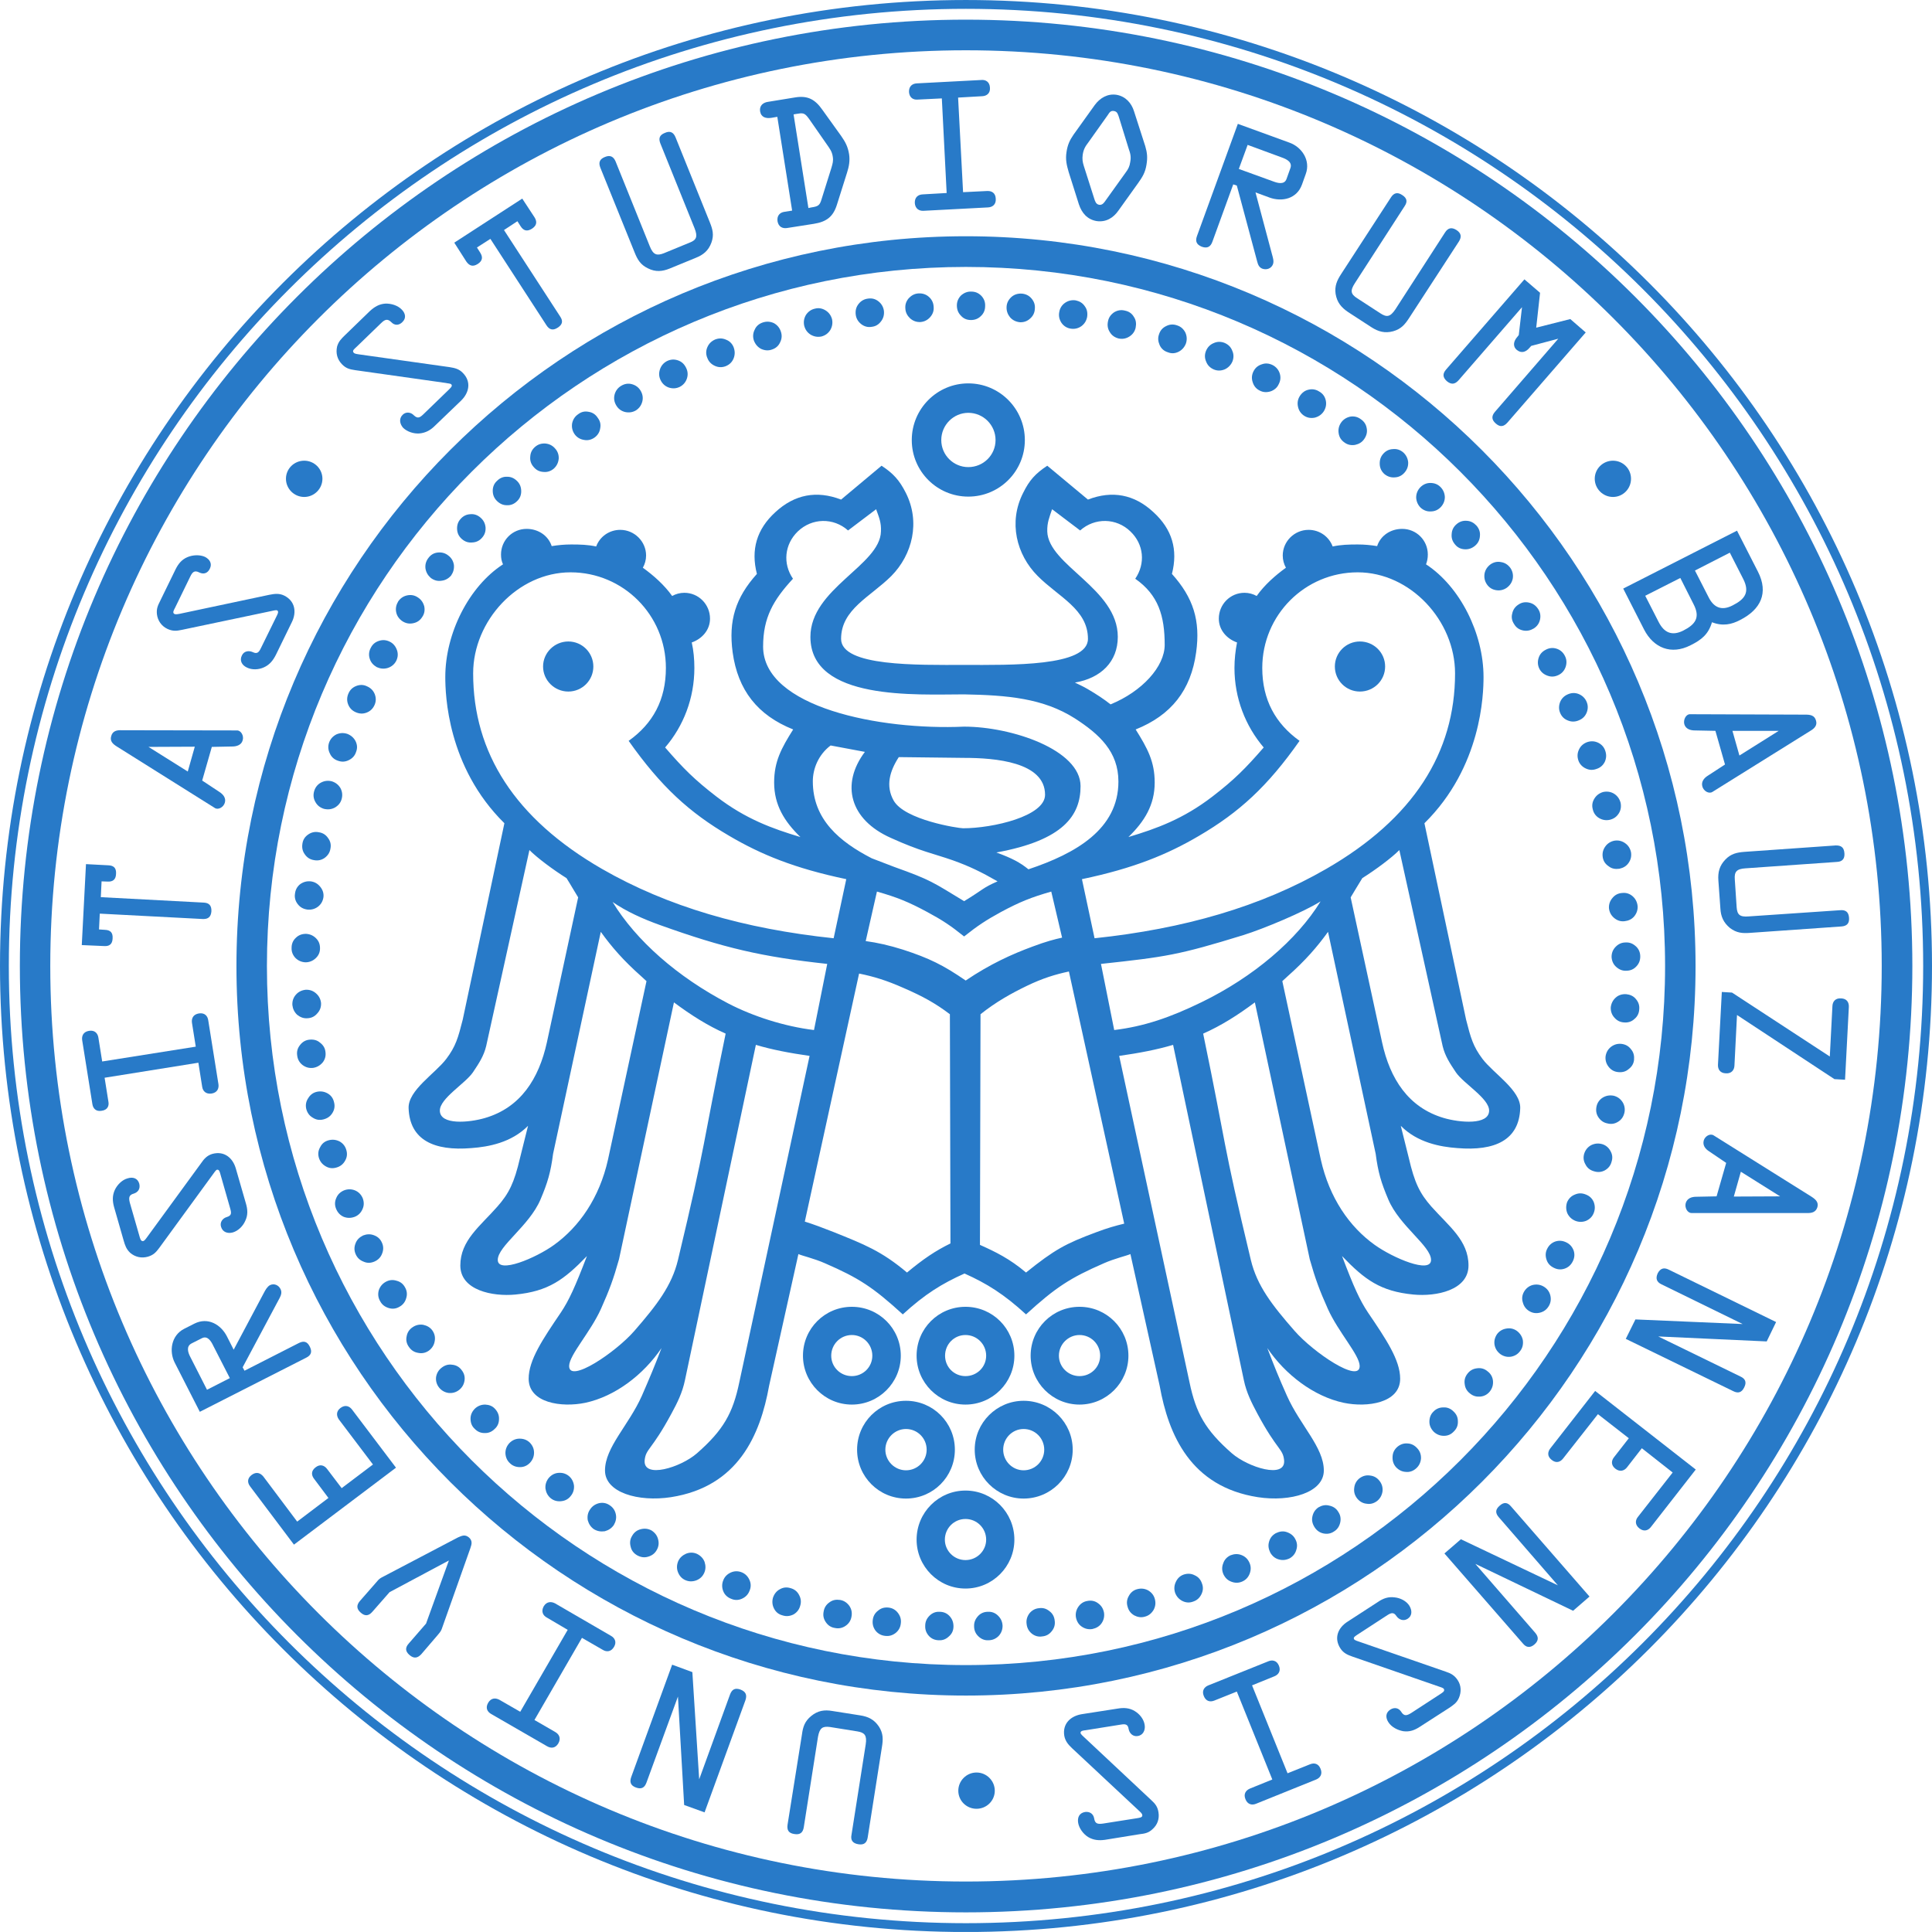 <?xml version="1.0" encoding="UTF-8" standalone="no"?>
<!-- Created with Inkscape (http://www.inkscape.org/) -->

<svg
   xmlns:dc="http://purl.org/dc/elements/1.1/"
   xmlns:cc="http://creativecommons.org/ns#"
   xmlns:rdf="http://www.w3.org/1999/02/22-rdf-syntax-ns#"
   xmlns:svg="http://www.w3.org/2000/svg"
   xmlns="http://www.w3.org/2000/svg"
   xmlns:sodipodi="http://sodipodi.sourceforge.net/DTD/sodipodi-0.dtd"
   xmlns:inkscape="http://www.inkscape.org/namespaces/inkscape"
   id="svg2"
   version="1.1"
   inkscape:version="0.48.4 r9939"
   width="47.075"
   height="47.074"
   xml:space="preserve"
   sodipodi:docname="logo.pdf"><defs
     id="defs6"><clipPath
       clipPathUnits="userSpaceOnUse"
       id="clipPath20"><path
         d="M 0,0 38,0 38,38 0,38 0,0 z"
         id="path22" /></clipPath></defs><sodipodi:namedview
     pagecolor="#ffffff"
     bordercolor="#666666"
     borderopacity="1"
     objecttolerance="10"
     gridtolerance="10"
     guidetolerance="10"
     inkscape:pageopacity="0"
     inkscape:pageshadow="2"
     inkscape:window-width="1920"
     inkscape:window-height="1018"
     id="namedview4"
     showgrid="false"
     inkscape:zoom="5.0134099"
     inkscape:cx="24.135896"
     inkscape:cy="23.536875"
     inkscape:window-x="-8"
     inkscape:window-y="-8"
     inkscape:window-maximized="1"
     inkscape:current-layer="g10" /><g
     id="g10"
     inkscape:groupmode="layer"
     inkscape:label="logo"
     transform="matrix(1.25,0,0,-1.25,0,47.074)"><g
       id="g12" /><g
       id="g14"
       inkscape:export-filename="C:\Users\Piiit\svn\Thesis\img\logo.png"
       inkscape:export-xdpi="300"
       inkscape:export-ydpi="300"><g
         id="g16"
         transform="translate(0,-0.341)"><g
           id="g18" /><g
           id="g24"><g
             clip-path="url(#clipPath20)"
             id="g26"><g
               id="g28"><path
                 d="m 18.82,7.59 c -0.222,0 -0.402,0.18 -0.402,0.398 0,0.223 0.18,0.403 0.402,0.403 0.223,0 0.403,-0.18 0.403,-0.403 0,-0.218 -0.18,-0.398 -0.403,-0.398 m 0,1.355 c -0.527,0 -0.953,-0.429 -0.953,-0.957 0,-0.523 0.426,-0.953 0.953,-0.953 0.528,0 0.953,0.43 0.953,0.953 0,0.528 -0.425,0.957 -0.953,0.957"
                 style="fill:#287ac8;fill-opacity:1;fill-rule:evenodd;stroke:none"
                 id="path30" /><path
                 d="m 19.953,9.34 c -0.219,0 -0.398,0.18 -0.398,0.402 0,0.223 0.179,0.403 0.398,0.403 0.223,0 0.402,-0.18 0.402,-0.403 0,-0.222 -0.179,-0.402 -0.402,-0.402 m 0,1.355 C 19.43,10.695 19,10.27 19,9.742 c 0,-0.527 0.43,-0.953 0.953,-0.953 0.527,0 0.957,0.426 0.957,0.953 0,0.528 -0.43,0.953 -0.957,0.953"
                 style="fill:#287ac8;fill-opacity:1;fill-rule:evenodd;stroke:none"
                 id="path32" /><path
                 d="m 17.66,9.34 c -0.219,0 -0.402,0.18 -0.402,0.402 0,0.223 0.183,0.403 0.402,0.403 0.223,0 0.403,-0.18 0.403,-0.403 0,-0.222 -0.18,-0.402 -0.403,-0.402 m 0,1.355 c -0.527,0 -0.953,-0.425 -0.953,-0.953 0,-0.527 0.426,-0.953 0.953,-0.953 0.528,0 0.953,0.426 0.953,0.953 0,0.528 -0.425,0.953 -0.953,0.953"
                 style="fill:#287ac8;fill-opacity:1;fill-rule:evenodd;stroke:none"
                 id="path34" /><path
                 d="m 18.82,11.176 c -0.222,0 -0.398,0.176 -0.398,0.398 0,0.223 0.176,0.403 0.398,0.403 0.223,0 0.403,-0.18 0.403,-0.403 0,-0.222 -0.18,-0.398 -0.403,-0.398 m 0,1.351 c -0.527,0 -0.953,-0.425 -0.953,-0.953 0,-0.523 0.426,-0.953 0.953,-0.953 0.528,0 0.953,0.43 0.953,0.953 0,0.528 -0.425,0.953 -0.953,0.953"
                 style="fill:#287ac8;fill-opacity:1;fill-rule:evenodd;stroke:none"
                 id="path36" /><path
                 d="m 21.043,11.176 c -0.219,0 -0.402,0.176 -0.402,0.398 0,0.223 0.183,0.403 0.402,0.403 0.223,0 0.402,-0.18 0.402,-0.403 0,-0.222 -0.179,-0.398 -0.402,-0.398 m 0,1.351 c -0.527,0 -0.953,-0.425 -0.953,-0.953 0,-0.523 0.426,-0.953 0.953,-0.953 0.527,0 0.953,0.43 0.953,0.953 0,0.528 -0.426,0.953 -0.953,0.953"
                 style="fill:#287ac8;fill-opacity:1;fill-rule:evenodd;stroke:none"
                 id="path38" /><path
                 d="m 16.605,11.176 c -0.222,0 -0.402,0.176 -0.402,0.398 0,0.223 0.18,0.403 0.402,0.403 0.219,0 0.399,-0.18 0.399,-0.403 0,-0.222 -0.18,-0.398 -0.399,-0.398 m 0,1.351 c -0.527,0 -0.953,-0.425 -0.953,-0.953 0,-0.523 0.426,-0.953 0.953,-0.953 0.528,0 0.954,0.43 0.954,0.953 0,0.528 -0.426,0.953 -0.954,0.953"
                 style="fill:#287ac8;fill-opacity:1;fill-rule:evenodd;stroke:none"
                 id="path40" /><path
                 d="m 28.145,16.207 c -0.692,0.203 -1.051,0.766 -1.204,1.473 l -0.613,2.828 c 0.07,0.113 0.145,0.246 0.227,0.375 0.261,0.164 0.57,0.394 0.722,0.547 l 0.844,-3.821 c 0.047,-0.195 0.141,-0.336 0.258,-0.511 0.148,-0.219 0.648,-0.508 0.648,-0.746 0,-0.289 -0.574,-0.235 -0.882,-0.145 m -0.25,-2.766 c 0,-0.277 -0.739,0.036 -1.098,0.293 -0.492,0.352 -0.883,0.914 -1.051,1.664 l -0.75,3.477 0.102,0.094 c 0.347,0.308 0.578,0.574 0.789,0.867 l 0.929,-4.328 c 0.047,-0.36 0.106,-0.559 0.247,-0.891 0.218,-0.515 0.832,-0.906 0.832,-1.176 m -1.391,-2.066 c 0.004,-0.352 -0.906,0.266 -1.27,0.684 -0.441,0.504 -0.73,0.879 -0.851,1.379 -0.567,2.363 -0.469,2.195 -0.93,4.414 0.352,0.156 0.672,0.359 1.008,0.609 l 1.07,-5.008 c 0.11,-0.387 0.188,-0.598 0.352,-0.965 0.203,-0.453 0.617,-0.898 0.621,-1.113 m -1.473,-1.84 c 0.032,-0.367 -0.699,-0.14 -1.019,0.137 -0.516,0.453 -0.699,0.781 -0.824,1.379 l -1.372,6.367 c 0.387,0.055 0.735,0.121 1.051,0.215 l 1.379,-6.535 c 0.051,-0.246 0.152,-0.442 0.266,-0.657 0.386,-0.718 0.496,-0.675 0.519,-0.906 M 21.367,13.98 C 20.77,13.758 20.555,13.641 20,13.195 c -0.32,0.27 -0.594,0.403 -0.898,0.539 l 0.011,4.496 c 0.305,0.243 0.602,0.407 0.899,0.551 0.316,0.153 0.566,0.227 0.824,0.282 l 1.078,-4.915 C 21.738,14.105 21.586,14.063 21.367,13.98 m -3.762,5.508 c -0.273,0.086 -0.503,0.137 -0.73,0.168 l 0.219,0.965 c 0.398,-0.113 0.617,-0.203 0.98,-0.398 0.297,-0.16 0.457,-0.266 0.719,-0.477 0.266,0.211 0.426,0.317 0.719,0.477 0.363,0.195 0.586,0.285 0.98,0.398 l 0.211,-0.898 c -0.148,-0.032 -0.32,-0.078 -0.57,-0.172 -0.406,-0.149 -0.836,-0.344 -1.309,-0.664 -0.437,0.301 -0.715,0.437 -1.219,0.601 m 0.075,-6.293 c -0.5,0.422 -0.84,0.551 -1.43,0.789 -0.219,0.086 -0.387,0.149 -0.562,0.204 l 1.058,4.835 c 0.285,-0.058 0.531,-0.132 0.867,-0.281 0.379,-0.164 0.629,-0.304 0.903,-0.512 l 0.011,-4.468 C 18.238,13.621 18,13.461 17.68,13.195 M 14.41,11.051 C 14.285,10.453 14.102,10.125 13.586,9.672 13.27,9.395 12.535,9.168 12.566,9.535 c 0.024,0.231 0.133,0.188 0.52,0.906 0.117,0.215 0.215,0.411 0.266,0.657 l 1.382,6.535 c 0.313,-0.094 0.661,-0.16 1.047,-0.215 L 14.41,11.051 z m -2.043,1.008 c -0.363,-0.418 -1.277,-1.036 -1.273,-0.684 0.004,0.215 0.418,0.66 0.621,1.113 0.164,0.367 0.242,0.578 0.351,0.965 l 1.071,5.008 c 0.336,-0.25 0.656,-0.453 1.008,-0.609 -0.461,-2.219 -0.364,-2.051 -0.93,-4.414 -0.121,-0.5 -0.41,-0.875 -0.848,-1.379 m -1.566,1.675 c -0.356,-0.257 -1.098,-0.57 -1.098,-0.293 0,0.27 0.613,0.661 0.832,1.176 0.141,0.332 0.199,0.531 0.246,0.891 l 0.93,4.328 c 0.211,-0.293 0.441,-0.559 0.789,-0.867 l 0.102,-0.094 -0.75,-3.477 c -0.168,-0.75 -0.563,-1.312 -1.051,-1.664 m -1.348,2.473 c -0.305,-0.09 -0.879,-0.144 -0.879,0.145 0,0.238 0.496,0.527 0.645,0.746 0.117,0.175 0.211,0.316 0.258,0.511 l 0.843,3.821 c 0.153,-0.153 0.461,-0.383 0.723,-0.547 0.082,-0.129 0.156,-0.262 0.227,-0.375 L 10.66,17.68 C 10.504,16.973 10.148,16.41 9.453,16.207 m 6.672,3.004 -0.258,-1.289 c -0.578,0.07 -1.191,0.269 -1.668,0.516 -0.996,0.519 -1.801,1.23 -2.258,1.98 0.266,-0.184 0.594,-0.332 0.922,-0.449 1.25,-0.449 1.996,-0.621 3.262,-0.758 m -6.902,5.664 c 0,1.027 0.871,1.969 1.898,1.969 1.027,0 1.859,-0.832 1.859,-1.864 0,-0.621 -0.253,-1.085 -0.726,-1.421 0.629,-0.891 1.18,-1.395 1.961,-1.852 0.617,-0.363 1.273,-0.633 2.281,-0.844 L 16.25,19.711 c -1.746,0.184 -3.238,0.617 -4.516,1.352 -1.699,0.98 -2.511,2.265 -2.511,3.812 m 8.297,-1.633 1.273,-0.015 c 0.602,0 1.578,-0.079 1.578,-0.719 0,-0.418 -1.016,-0.653 -1.598,-0.653 -0.089,0 -1.144,0.161 -1.355,0.543 -0.156,0.282 -0.078,0.567 0.102,0.844 m -0.157,-1.574 c 0.586,-0.266 0.832,-0.305 1.211,-0.438 0.317,-0.113 0.551,-0.226 0.871,-0.41 -0.297,-0.129 -0.277,-0.16 -0.652,-0.386 -0.613,0.371 -0.641,0.41 -1.363,0.668 l -0.438,0.168 c -0.621,0.32 -1.148,0.753 -1.148,1.5 0,0.246 0.109,0.519 0.347,0.699 l 0.668,-0.125 c -0.476,-0.633 -0.293,-1.321 0.504,-1.676 m -2.488,3.73 c 0,0.563 0.199,0.907 0.582,1.321 -0.203,0.297 -0.164,0.672 0.094,0.922 0.277,0.265 0.695,0.273 0.98,0.019 l 0.547,0.414 c 0.059,-0.164 0.102,-0.261 0.094,-0.433 -0.016,-0.661 -1.375,-1.114 -1.375,-2.055 0,-1.25 2.074,-1.121 2.996,-1.121 0.844,-0.016 1.539,-0.074 2.16,-0.469 0.477,-0.308 0.848,-0.648 0.848,-1.23 0,-0.93 -0.832,-1.403 -1.754,-1.711 -0.164,0.133 -0.317,0.215 -0.625,0.328 1.312,0.238 1.641,0.726 1.641,1.293 0,0.707 -1.34,1.16 -2.27,1.16 -1.637,-0.074 -3.918,0.375 -3.918,1.562 m 6.914,0.188 c 0,0.941 -1.355,1.394 -1.375,2.055 -0.004,0.172 0.039,0.269 0.094,0.433 l 0.547,-0.414 c 0.285,0.254 0.707,0.246 0.98,-0.019 0.262,-0.25 0.297,-0.625 0.094,-0.922 0.453,-0.317 0.574,-0.727 0.574,-1.289 0,-0.422 -0.437,-0.907 -1.055,-1.16 -0.128,0.101 -0.269,0.195 -0.449,0.3 -0.086,0.051 -0.16,0.082 -0.246,0.125 0.508,0.086 0.836,0.407 0.836,0.891 m 3.953,-5.156 c -0.461,-0.75 -1.308,-1.473 -2.32,-1.965 -0.617,-0.301 -1.125,-0.473 -1.703,-0.543 l -0.258,1.289 c 1.266,0.137 1.512,0.172 2.777,0.562 0.399,0.125 1.176,0.45 1.504,0.657 m -2.371,1.277 c 0.781,0.457 1.336,0.961 1.961,1.852 -0.469,0.336 -0.727,0.8 -0.727,1.421 0,1.032 0.833,1.864 1.86,1.864 1.027,0 1.898,-0.942 1.898,-1.969 0,-1.547 -0.812,-2.832 -2.511,-3.812 -1.274,-0.735 -2.77,-1.168 -4.516,-1.352 l -0.246,1.152 c 1.008,0.211 1.664,0.481 2.281,0.844 m 5.527,-4.348 c -0.183,0.243 -0.23,0.411 -0.32,0.766 l -0.812,3.828 c 1.117,1.102 1.152,2.516 1.152,2.852 0,0.847 -0.457,1.761 -1.121,2.195 0.023,0.059 0.035,0.121 0.035,0.191 0,0.278 -0.223,0.5 -0.5,0.5 -0.227,0 -0.422,-0.132 -0.488,-0.336 -0.121,0.02 -0.25,0.032 -0.379,0.032 -0.176,0 -0.324,-0.004 -0.488,-0.039 -0.071,0.191 -0.254,0.324 -0.469,0.324 -0.278,0 -0.504,-0.227 -0.504,-0.5 0,-0.086 0.023,-0.168 0.062,-0.238 -0.211,-0.153 -0.418,-0.336 -0.57,-0.551 -0.07,0.039 -0.152,0.062 -0.238,0.062 -0.278,0 -0.5,-0.226 -0.5,-0.504 0,-0.222 0.156,-0.394 0.355,-0.464 -0.031,-0.161 -0.05,-0.325 -0.05,-0.497 0,-0.589 0.214,-1.132 0.57,-1.55 -0.356,-0.41 -0.574,-0.629 -1,-0.957 -0.57,-0.438 -1.09,-0.625 -1.637,-0.789 0.313,0.304 0.512,0.625 0.512,1.062 0,0.41 -0.141,0.668 -0.371,1.035 0.695,0.278 1.078,0.766 1.179,1.504 0.086,0.617 -0.054,1.063 -0.472,1.528 0.121,0.472 0.004,0.871 -0.36,1.203 -0.371,0.347 -0.804,0.429 -1.277,0.246 l -0.793,0.66 c -0.23,-0.152 -0.348,-0.281 -0.469,-0.527 -0.293,-0.571 -0.132,-1.207 0.282,-1.622 0.402,-0.406 0.98,-0.648 0.98,-1.226 0,-0.543 -1.508,-0.508 -2.414,-0.508 -0.902,0 -2.398,-0.035 -2.398,0.508 0,0.578 0.574,0.82 0.98,1.226 0.41,0.415 0.57,1.051 0.281,1.622 -0.125,0.246 -0.242,0.375 -0.472,0.527 l -0.789,-0.66 c -0.477,0.183 -0.907,0.101 -1.282,-0.246 -0.363,-0.332 -0.48,-0.731 -0.359,-1.203 -0.418,-0.465 -0.555,-0.911 -0.473,-1.528 0.102,-0.738 0.485,-1.226 1.18,-1.504 -0.231,-0.367 -0.371,-0.625 -0.371,-1.035 0,-0.437 0.199,-0.758 0.512,-1.062 -0.547,0.164 -1.067,0.351 -1.637,0.789 -0.426,0.328 -0.645,0.547 -1,0.957 0.359,0.418 0.57,0.961 0.57,1.55 0,0.172 -0.015,0.336 -0.051,0.497 0.2,0.07 0.356,0.242 0.356,0.464 0,0.278 -0.223,0.504 -0.5,0.504 -0.086,0 -0.168,-0.023 -0.238,-0.062 -0.153,0.215 -0.36,0.398 -0.571,0.551 0.039,0.07 0.063,0.152 0.063,0.238 0,0.273 -0.227,0.5 -0.504,0.5 -0.215,0 -0.399,-0.133 -0.469,-0.324 -0.164,0.035 -0.312,0.039 -0.488,0.039 -0.129,0 -0.258,-0.012 -0.379,-0.032 -0.066,0.204 -0.262,0.336 -0.488,0.336 -0.278,0 -0.5,-0.222 -0.5,-0.5 0,-0.07 0.011,-0.132 0.039,-0.191 C 9.137,26.566 8.68,25.652 8.68,24.805 c 0,-0.336 0.035,-1.75 1.152,-2.852 L 9.02,18.125 C 8.93,17.77 8.883,17.602 8.699,17.359 8.484,17.074 7.949,16.746 7.965,16.395 c 0.023,-0.614 0.492,-0.836 1.226,-0.774 0.332,0.024 0.778,0.106 1.102,0.434 L 10.137,15.43 C 10.023,14.941 9.922,14.738 9.695,14.48 9.359,14.098 8.973,13.82 8.973,13.332 c 0,-0.484 0.629,-0.609 1.074,-0.566 0.641,0.062 0.949,0.289 1.394,0.75 -0.234,-0.61 -0.351,-0.864 -0.507,-1.098 -0.352,-0.52 -0.629,-0.926 -0.629,-1.293 0,-0.473 0.64,-0.566 1.105,-0.469 0.582,0.125 1.133,0.547 1.485,1.067 -0.141,-0.368 -0.227,-0.571 -0.383,-0.93 -0.258,-0.578 -0.719,-1.004 -0.719,-1.457 0,-0.43 0.648,-0.617 1.285,-0.52 1.313,0.204 1.742,1.215 1.914,2.172 l 0.571,2.567 c 0.054,-0.028 0.308,-0.086 0.519,-0.18 0.656,-0.285 0.934,-0.465 1.516,-0.996 0.429,0.394 0.765,0.601 1.203,0.797 0.437,-0.196 0.769,-0.403 1.199,-0.797 0.582,0.531 0.863,0.711 1.516,0.996 0.211,0.094 0.464,0.152 0.519,0.18 l 0.57,-2.567 c 0.172,-0.957 0.602,-1.968 1.915,-2.172 0.636,-0.097 1.285,0.09 1.285,0.52 0,0.453 -0.461,0.879 -0.719,1.457 -0.16,0.359 -0.242,0.562 -0.383,0.93 0.352,-0.52 0.906,-0.942 1.488,-1.067 0.461,-0.097 1.102,-0.004 1.102,0.469 0,0.367 -0.277,0.773 -0.629,1.293 -0.156,0.234 -0.273,0.488 -0.504,1.098 0.442,-0.461 0.75,-0.688 1.391,-0.75 0.441,-0.043 1.074,0.082 1.074,0.566 0,0.488 -0.383,0.766 -0.723,1.148 -0.226,0.258 -0.328,0.461 -0.441,0.95 l -0.156,0.625 c 0.324,-0.328 0.769,-0.41 1.101,-0.434 0.739,-0.062 1.207,0.16 1.227,0.774 0.015,0.351 -0.52,0.679 -0.735,0.964"
                 style="fill:#287ac8;fill-opacity:1;fill-rule:evenodd;stroke:none"
                 id="path42" /><path
                 d="m 11.566,25.008 c 0,0.269 -0.218,0.488 -0.488,0.488 -0.269,0 -0.492,-0.219 -0.492,-0.488 0,-0.27 0.223,-0.488 0.492,-0.488 0.27,0 0.488,0.218 0.488,0.488"
                 style="fill:#287ac8;fill-opacity:1;fill-rule:evenodd;stroke:none"
                 id="path44" /><path
                 d="m 26.02,25.008 c 0,0.269 0.218,0.488 0.488,0.488 0.273,0 0.492,-0.219 0.492,-0.488 0,-0.27 -0.219,-0.488 -0.492,-0.488 -0.27,0 -0.488,0.218 -0.488,0.488"
                 style="fill:#287ac8;fill-opacity:1;fill-rule:evenodd;stroke:none"
                 id="path46" /><path
                 d="m 18.875,28.895 c -0.289,0 -0.527,0.234 -0.527,0.527 0,0.293 0.238,0.531 0.527,0.531 0.293,0 0.531,-0.238 0.531,-0.531 0,-0.293 -0.238,-0.527 -0.531,-0.527 m 0,1.632 c -0.609,0 -1.102,-0.496 -1.102,-1.105 0,-0.609 0.493,-1.102 1.102,-1.102 0.609,0 1.102,0.493 1.102,1.102 0,0.609 -0.493,1.105 -1.102,1.105"
                 style="fill:#287ac8;fill-opacity:1;fill-rule:evenodd;stroke:none"
                 id="path48" /><path
                 d="M 6.188,18.25 C 6.137,18.188 6.074,18.156 5.996,18.152 5.918,18.145 5.852,18.172 5.793,18.219 5.738,18.27 5.707,18.336 5.699,18.41 c -0.004,0.078 0.02,0.145 0.067,0.199 0.05,0.059 0.117,0.09 0.191,0.098 0.078,0.004 0.145,-0.019 0.203,-0.07 0.059,-0.051 0.09,-0.114 0.098,-0.188 0.004,-0.078 -0.02,-0.144 -0.07,-0.199"
                 style="fill:#287ac8;fill-opacity:1;fill-rule:evenodd;stroke:none"
                 id="path50" /><path
                 d="M 6.289,17.289 C 6.238,17.23 6.176,17.195 6.102,17.184 6.023,17.176 5.957,17.195 5.895,17.242 c -0.059,0.047 -0.094,0.11 -0.102,0.184 -0.012,0.078 0.008,0.144 0.055,0.203 0.047,0.062 0.109,0.098 0.183,0.105 0.078,0.008 0.149,-0.007 0.207,-0.058 0.063,-0.047 0.098,-0.106 0.106,-0.18 0.011,-0.078 -0.008,-0.148 -0.055,-0.207"
                 style="fill:#287ac8;fill-opacity:1;fill-rule:evenodd;stroke:none"
                 id="path52" /><path
                 d="M 6.477,16.301 C 6.438,16.238 6.379,16.199 6.305,16.18 6.227,16.16 6.16,16.172 6.094,16.215 c -0.067,0.039 -0.106,0.098 -0.125,0.172 -0.016,0.074 -0.004,0.144 0.039,0.207 0.039,0.066 0.097,0.109 0.172,0.125 0.074,0.015 0.144,0.004 0.211,-0.035 0.066,-0.039 0.105,-0.098 0.121,-0.172 0.019,-0.074 0.008,-0.145 -0.035,-0.211"
                 style="fill:#287ac8;fill-opacity:1;fill-rule:evenodd;stroke:none"
                 id="path54" /><path
                 d="M 6.727,15.375 C 6.691,15.309 6.633,15.262 6.559,15.242 6.484,15.219 6.414,15.227 6.348,15.266 c -0.067,0.039 -0.11,0.093 -0.133,0.168 -0.02,0.074 -0.012,0.14 0.027,0.207 0.035,0.07 0.09,0.113 0.164,0.132 0.074,0.02 0.145,0.012 0.215,-0.023 C 6.688,15.711 6.73,15.656 6.75,15.586 6.773,15.512 6.766,15.441 6.727,15.375"
                 style="fill:#287ac8;fill-opacity:1;fill-rule:evenodd;stroke:none"
                 id="path56" /><path
                 d="M 7.066,14.43 C 7.035,14.359 6.984,14.309 6.914,14.281 c -0.074,-0.027 -0.144,-0.027 -0.215,0 -0.07,0.032 -0.117,0.082 -0.148,0.157 -0.028,0.07 -0.028,0.14 0.004,0.21 0.027,0.067 0.078,0.118 0.152,0.149 0.07,0.027 0.141,0.027 0.211,0 C 6.992,14.766 7.039,14.715 7.07,14.645 7.098,14.57 7.098,14.5 7.066,14.43"
                 style="fill:#287ac8;fill-opacity:1;fill-rule:evenodd;stroke:none"
                 id="path58" /><path
                 d="M 7.449,13.566 C 7.422,13.492 7.371,13.441 7.301,13.41 7.23,13.379 7.16,13.375 7.09,13.406 7.016,13.434 6.965,13.48 6.934,13.551 c -0.032,0.07 -0.032,0.14 -0.004,0.211 0.027,0.074 0.078,0.121 0.148,0.156 0.07,0.027 0.141,0.031 0.211,0.004 0.074,-0.027 0.125,-0.074 0.156,-0.145 0.032,-0.07 0.032,-0.14 0.004,-0.211"
                 style="fill:#287ac8;fill-opacity:1;fill-rule:evenodd;stroke:none"
                 id="path60" /><path
                 d="M 7.918,12.695 C 7.898,12.621 7.852,12.563 7.785,12.527 7.719,12.488 7.648,12.48 7.574,12.504 7.5,12.527 7.445,12.57 7.41,12.637 c -0.039,0.066 -0.047,0.136 -0.027,0.211 0.023,0.07 0.066,0.125 0.133,0.164 0.07,0.039 0.14,0.047 0.214,0.023 0.075,-0.019 0.129,-0.062 0.165,-0.129 0.039,-0.066 0.046,-0.14 0.023,-0.211"
                 style="fill:#287ac8;fill-opacity:1;fill-rule:evenodd;stroke:none"
                 id="path62" /><path
                 d="M 8.473,11.855 C 8.461,11.781 8.422,11.719 8.359,11.672 8.297,11.629 8.227,11.613 8.152,11.629 8.074,11.641 8.016,11.68 7.973,11.742 7.926,11.805 7.91,11.875 7.926,11.949 c 0.012,0.074 0.051,0.137 0.117,0.18 0.062,0.043 0.133,0.059 0.207,0.047 C 8.324,12.16 8.387,12.125 8.43,12.063 8.473,12 8.488,11.93 8.473,11.855"
                 style="fill:#287ac8;fill-opacity:1;fill-rule:evenodd;stroke:none"
                 id="path64" /><path
                 d="M 9.055,11.09 C 9.043,11.012 9.008,10.953 8.949,10.906 8.887,10.859 8.82,10.84 8.742,10.848 8.668,10.859 8.605,10.895 8.559,10.953 8.512,11.012 8.492,11.082 8.5,11.156 c 0.012,0.074 0.047,0.137 0.109,0.184 0.059,0.047 0.129,0.07 0.204,0.058 0.078,-0.007 0.14,-0.043 0.183,-0.101 0.051,-0.063 0.07,-0.133 0.059,-0.207"
                 style="fill:#287ac8;fill-opacity:1;fill-rule:evenodd;stroke:none"
                 id="path66" /><path
                 d="M 9.727,10.34 C 9.727,10.262 9.699,10.195 9.641,10.145 9.586,10.09 9.52,10.063 9.445,10.066 c -0.078,0 -0.14,0.028 -0.195,0.086 -0.055,0.051 -0.078,0.118 -0.078,0.196 0,0.074 0.031,0.14 0.086,0.195 0.055,0.051 0.121,0.078 0.199,0.078 C 9.535,10.617 9.598,10.594 9.648,10.539 9.703,10.48 9.73,10.414 9.727,10.34"
                 style="fill:#287ac8;fill-opacity:1;fill-rule:evenodd;stroke:none"
                 id="path68" /><path
                 d="M 10.41,9.684 C 10.41,9.609 10.383,9.543 10.332,9.488 10.277,9.43 10.211,9.402 10.137,9.402 10.059,9.402 9.992,9.426 9.938,9.48 9.883,9.531 9.855,9.598 9.852,9.676 c 0,0.074 0.027,0.14 0.078,0.195 0.054,0.055 0.121,0.086 0.199,0.086 0.074,0 0.141,-0.023 0.195,-0.074 0.055,-0.055 0.086,-0.121 0.086,-0.199"
                 style="fill:#287ac8;fill-opacity:1;fill-rule:evenodd;stroke:none"
                 id="path70" /><path
                 d="M 11.188,9.047 C 11.195,8.973 11.176,8.902 11.129,8.844 11.082,8.781 11.02,8.746 10.941,8.738 10.867,8.73 10.797,8.746 10.738,8.793 10.676,8.844 10.645,8.906 10.633,8.98 c -0.008,0.075 0.012,0.141 0.058,0.204 0.047,0.058 0.11,0.097 0.184,0.105 0.078,0.008 0.145,-0.008 0.207,-0.055 0.059,-0.046 0.094,-0.109 0.106,-0.187"
                 style="fill:#287ac8;fill-opacity:1;fill-rule:evenodd;stroke:none"
                 id="path72" /><path
                 d="M 12.004,8.484 C 12.02,8.41 12.004,8.34 11.965,8.273 11.922,8.211 11.863,8.172 11.789,8.152 c -0.078,-0.011 -0.144,0 -0.211,0.039 -0.062,0.043 -0.101,0.102 -0.121,0.176 -0.012,0.074 0,0.145 0.043,0.207 0.043,0.067 0.102,0.106 0.176,0.125 0.074,0.016 0.144,0.004 0.207,-0.039 0.066,-0.043 0.105,-0.101 0.121,-0.176"
                 style="fill:#287ac8;fill-opacity:1;fill-rule:evenodd;stroke:none"
                 id="path74" /><path
                 d="M 12.828,7.996 C 12.848,7.922 12.84,7.852 12.801,7.785 12.762,7.715 12.703,7.676 12.633,7.656 12.559,7.633 12.488,7.645 12.418,7.684 c -0.066,0.039 -0.109,0.093 -0.125,0.168 -0.02,0.074 -0.012,0.144 0.027,0.207 0.039,0.07 0.094,0.113 0.168,0.132 0.075,0.02 0.145,0.012 0.211,-0.023 0.067,-0.043 0.11,-0.098 0.129,-0.172"
                 style="fill:#287ac8;fill-opacity:1;fill-rule:evenodd;stroke:none"
                 id="path76" /><path
                 d="M 13.734,7.555 C 13.758,7.48 13.758,7.41 13.727,7.34 13.695,7.27 13.645,7.223 13.574,7.195 13.5,7.168 13.43,7.168 13.359,7.199 c -0.07,0.031 -0.117,0.086 -0.144,0.156 -0.027,0.071 -0.024,0.141 0.004,0.211 0.031,0.071 0.086,0.118 0.156,0.149 0.07,0.027 0.141,0.027 0.211,-0.004 0.07,-0.035 0.121,-0.086 0.148,-0.156"
                 style="fill:#287ac8;fill-opacity:1;fill-rule:evenodd;stroke:none"
                 id="path78" /><path
                 d="m 14.609,7.203 c 0.032,-0.07 0.032,-0.144 0,-0.215 -0.027,-0.07 -0.078,-0.121 -0.148,-0.152 -0.07,-0.031 -0.141,-0.031 -0.211,0 -0.07,0.027 -0.125,0.078 -0.152,0.148 -0.028,0.071 -0.028,0.141 0,0.211 0.027,0.071 0.078,0.121 0.148,0.153 0.07,0.031 0.141,0.031 0.211,0.004 0.07,-0.028 0.121,-0.079 0.152,-0.149"
                 style="fill:#287ac8;fill-opacity:1;fill-rule:evenodd;stroke:none"
                 id="path80" /><path
                 d="M 15.574,6.914 C 15.613,6.844 15.621,6.773 15.598,6.699 15.578,6.625 15.535,6.57 15.469,6.531 15.398,6.496 15.328,6.488 15.254,6.512 15.18,6.531 15.125,6.574 15.09,6.641 c -0.035,0.066 -0.043,0.136 -0.024,0.211 0.024,0.074 0.067,0.132 0.133,0.168 0.067,0.039 0.137,0.046 0.211,0.023 0.074,-0.02 0.129,-0.063 0.164,-0.129"
                 style="fill:#287ac8;fill-opacity:1;fill-rule:evenodd;stroke:none"
                 id="path82" /><path
                 d="M 16.555,6.699 C 16.598,6.637 16.613,6.566 16.598,6.488 16.586,6.414 16.547,6.352 16.484,6.309 16.422,6.266 16.352,6.25 16.277,6.266 c -0.078,0.011 -0.136,0.05 -0.179,0.113 -0.043,0.062 -0.059,0.129 -0.043,0.207 0.011,0.074 0.05,0.137 0.113,0.18 0.062,0.047 0.129,0.058 0.207,0.047 0.074,-0.012 0.133,-0.051 0.18,-0.114"
                 style="fill:#287ac8;fill-opacity:1;fill-rule:evenodd;stroke:none"
                 id="path84" /><path
                 d="M 17.504,6.559 C 17.551,6.496 17.57,6.43 17.559,6.352 17.551,6.277 17.516,6.215 17.457,6.168 17.395,6.121 17.328,6.102 17.25,6.113 17.176,6.121 17.113,6.156 17.066,6.215 17.02,6.277 17.004,6.344 17.012,6.418 c 0.008,0.078 0.043,0.141 0.105,0.187 0.059,0.051 0.129,0.067 0.203,0.059 0.075,-0.008 0.137,-0.043 0.184,-0.105"
                 style="fill:#287ac8;fill-opacity:1;fill-rule:evenodd;stroke:none"
                 id="path86" /><path
                 d="M 18.508,6.5 C 18.563,6.441 18.586,6.375 18.586,6.297 18.586,6.223 18.559,6.156 18.5,6.105 18.445,6.051 18.379,6.023 18.305,6.027 c -0.078,0 -0.145,0.028 -0.196,0.082 -0.05,0.055 -0.078,0.121 -0.074,0.2 0,0.078 0.028,0.14 0.082,0.195 0.055,0.055 0.121,0.082 0.196,0.078 0.078,0 0.144,-0.027 0.195,-0.082"
                 style="fill:#287ac8;fill-opacity:1;fill-rule:evenodd;stroke:none"
                 id="path88" /><path
                 d="m 19.457,6.504 c 0.055,-0.055 0.082,-0.117 0.086,-0.195 0,-0.079 -0.027,-0.145 -0.078,-0.2 C 19.41,6.055 19.344,6.027 19.266,6.027 19.191,6.023 19.125,6.051 19.07,6.105 c -0.054,0.051 -0.082,0.118 -0.082,0.192 -0.004,0.078 0.024,0.144 0.078,0.203 0.051,0.055 0.118,0.082 0.192,0.082 0.078,0.004 0.144,-0.023 0.199,-0.078"
                 style="fill:#287ac8;fill-opacity:1;fill-rule:evenodd;stroke:none"
                 id="path90" /><path
                 d="M 20.457,6.594 C 20.516,6.551 20.551,6.488 20.559,6.41 20.57,6.332 20.551,6.266 20.504,6.207 20.457,6.145 20.395,6.109 20.316,6.102 20.242,6.09 20.172,6.109 20.113,6.156 20.055,6.203 20.02,6.266 20.012,6.34 20,6.418 20.02,6.488 20.066,6.551 c 0.047,0.058 0.11,0.094 0.184,0.101 0.078,0.012 0.145,-0.007 0.207,-0.058"
                 style="fill:#287ac8;fill-opacity:1;fill-rule:evenodd;stroke:none"
                 id="path92" /><path
                 d="M 21.402,6.75 C 21.469,6.703 21.504,6.645 21.52,6.566 21.531,6.492 21.516,6.422 21.473,6.359 21.43,6.297 21.367,6.262 21.293,6.246 21.219,6.234 21.148,6.25 21.086,6.293 c -0.063,0.043 -0.098,0.105 -0.113,0.18 -0.012,0.074 0.004,0.144 0.047,0.207 0.043,0.062 0.101,0.101 0.175,0.113 0.078,0.016 0.149,0 0.207,-0.043"
                 style="fill:#287ac8;fill-opacity:1;fill-rule:evenodd;stroke:none"
                 id="path94" /><path
                 d="M 22.379,7 C 22.445,6.961 22.492,6.906 22.512,6.828 22.531,6.754 22.523,6.688 22.488,6.621 22.449,6.555 22.395,6.508 22.32,6.488 22.246,6.465 22.176,6.477 22.109,6.512 22.043,6.551 22,6.605 21.98,6.68 c -0.023,0.074 -0.015,0.144 0.024,0.211 0.035,0.066 0.09,0.113 0.164,0.132 0.074,0.02 0.145,0.012 0.211,-0.023"
                 style="fill:#287ac8;fill-opacity:1;fill-rule:evenodd;stroke:none"
                 id="path96" /><path
                 d="m 23.289,7.293 c 0.07,-0.031 0.117,-0.086 0.141,-0.16 0.027,-0.07 0.023,-0.141 -0.012,-0.211 -0.035,-0.07 -0.086,-0.117 -0.16,-0.141 -0.07,-0.027 -0.141,-0.023 -0.211,0.012 -0.067,0.035 -0.113,0.086 -0.141,0.16 -0.023,0.07 -0.019,0.145 0.016,0.215 0.031,0.066 0.082,0.117 0.156,0.141 0.074,0.023 0.145,0.019 0.211,-0.016"
                 style="fill:#287ac8;fill-opacity:1;fill-rule:evenodd;stroke:none"
                 id="path98" /><path
                 d="M 24.199,7.688 C 24.273,7.66 24.324,7.609 24.355,7.539 24.387,7.469 24.387,7.398 24.359,7.324 24.332,7.254 24.285,7.203 24.215,7.172 24.145,7.141 24.074,7.141 24.004,7.168 23.93,7.195 23.883,7.242 23.848,7.313 c -0.032,0.074 -0.032,0.144 -0.004,0.214 0.023,0.071 0.074,0.125 0.144,0.157 0.071,0.027 0.141,0.031 0.211,0.004"
                 style="fill:#287ac8;fill-opacity:1;fill-rule:evenodd;stroke:none"
                 id="path100" /><path
                 d="M 25.078,8.137 C 25.152,8.113 25.211,8.07 25.246,8.004 25.285,7.934 25.293,7.867 25.27,7.793 25.25,7.719 25.207,7.664 25.141,7.625 25.07,7.59 25,7.582 24.93,7.602 c -0.075,0.019 -0.129,0.066 -0.168,0.132 -0.035,0.071 -0.047,0.141 -0.024,0.215 0.02,0.074 0.063,0.125 0.129,0.164 0.071,0.035 0.141,0.047 0.211,0.024"
                 style="fill:#287ac8;fill-opacity:1;fill-rule:evenodd;stroke:none"
                 id="path102" /><path
                 d="M 25.91,8.652 C 25.984,8.637 26.047,8.598 26.086,8.531 26.129,8.469 26.141,8.398 26.125,8.324 26.109,8.25 26.07,8.188 26.004,8.148 25.941,8.105 25.871,8.094 25.797,8.109 25.723,8.125 25.664,8.168 25.625,8.23 c -0.043,0.067 -0.059,0.137 -0.043,0.208 0.016,0.078 0.055,0.136 0.117,0.179 0.067,0.039 0.137,0.055 0.211,0.035"
                 style="fill:#287ac8;fill-opacity:1;fill-rule:evenodd;stroke:none"
                 id="path104" /><path
                 d="M 26.707,9.238 C 26.781,9.23 26.844,9.195 26.891,9.133 26.938,9.074 26.957,9.004 26.949,8.93 26.938,8.852 26.902,8.789 26.844,8.742 26.781,8.695 26.715,8.676 26.641,8.688 26.563,8.695 26.5,8.734 26.453,8.793 26.406,8.855 26.387,8.922 26.398,9 c 0.008,0.074 0.043,0.137 0.102,0.184 0.063,0.046 0.129,0.066 0.207,0.054"
                 style="fill:#287ac8;fill-opacity:1;fill-rule:evenodd;stroke:none"
                 id="path106" /><path
                 d="m 27.441,9.863 c 0.075,-0.004 0.137,-0.039 0.188,-0.097 0.051,-0.055 0.074,-0.125 0.07,-0.2 -0.008,-0.078 -0.039,-0.14 -0.097,-0.191 -0.059,-0.051 -0.125,-0.074 -0.2,-0.066 -0.074,0.004 -0.136,0.035 -0.191,0.093 -0.051,0.059 -0.07,0.125 -0.066,0.203 0.003,0.079 0.035,0.141 0.093,0.192 0.055,0.047 0.125,0.074 0.203,0.066"
                 style="fill:#287ac8;fill-opacity:1;fill-rule:evenodd;stroke:none"
                 id="path108" /><path
                 d="m 28.137,10.566 c 0.074,0.004 0.14,-0.023 0.195,-0.078 0.059,-0.054 0.086,-0.117 0.086,-0.191 0.004,-0.082 -0.023,-0.145 -0.078,-0.199 -0.055,-0.059 -0.117,-0.086 -0.195,-0.086 -0.075,0 -0.141,0.027 -0.196,0.078 -0.054,0.055 -0.086,0.121 -0.086,0.195 0,0.078 0.024,0.145 0.075,0.195 0.054,0.059 0.121,0.086 0.199,0.086"
                 style="fill:#287ac8;fill-opacity:1;fill-rule:evenodd;stroke:none"
                 id="path110" /><path
                 d="m 28.789,11.328 c 0.078,0.012 0.149,-0.008 0.207,-0.058 0.063,-0.047 0.098,-0.11 0.106,-0.184 0.007,-0.078 -0.012,-0.145 -0.059,-0.207 -0.047,-0.059 -0.109,-0.094 -0.184,-0.102 -0.074,-0.007 -0.14,0.008 -0.203,0.059 -0.062,0.047 -0.097,0.109 -0.105,0.184 -0.012,0.078 0.008,0.144 0.054,0.203 0.047,0.062 0.11,0.097 0.184,0.105"
                 style="fill:#287ac8;fill-opacity:1;fill-rule:evenodd;stroke:none"
                 id="path112" /><path
                 d="m 29.359,12.102 c 0.075,0.015 0.145,0 0.207,-0.043 0.063,-0.047 0.102,-0.106 0.118,-0.18 0.011,-0.078 -0.004,-0.149 -0.047,-0.207 -0.047,-0.067 -0.106,-0.102 -0.18,-0.117 -0.074,-0.012 -0.144,0.004 -0.207,0.047 -0.062,0.046 -0.102,0.105 -0.117,0.183 -0.012,0.074 0.004,0.141 0.047,0.207 0.043,0.059 0.105,0.098 0.179,0.11"
                 style="fill:#287ac8;fill-opacity:1;fill-rule:evenodd;stroke:none"
                 id="path114" /><path
                 d="m 29.879,12.953 c 0.074,0.016 0.144,0.008 0.211,-0.031 0.066,-0.039 0.109,-0.094 0.129,-0.168 0.019,-0.074 0.011,-0.145 -0.028,-0.211 -0.039,-0.066 -0.093,-0.109 -0.168,-0.129 -0.074,-0.019 -0.144,-0.012 -0.21,0.027 -0.067,0.039 -0.11,0.098 -0.129,0.172 -0.024,0.075 -0.012,0.145 0.023,0.207 0.039,0.067 0.098,0.114 0.172,0.133"
                 style="fill:#287ac8;fill-opacity:1;fill-rule:evenodd;stroke:none"
                 id="path116" /><path
                 d="m 30.32,13.801 c 0.075,0.023 0.145,0.015 0.215,-0.02 0.07,-0.035 0.113,-0.086 0.141,-0.16 0.023,-0.074 0.015,-0.144 -0.02,-0.211 -0.035,-0.07 -0.09,-0.117 -0.16,-0.14 -0.074,-0.024 -0.144,-0.016 -0.211,0.019 -0.07,0.035 -0.117,0.086 -0.14,0.16 -0.024,0.074 -0.02,0.145 0.015,0.211 0.035,0.07 0.09,0.117 0.16,0.141"
                 style="fill:#287ac8;fill-opacity:1;fill-rule:evenodd;stroke:none"
                 id="path118" /><path
                 d="m 30.699,14.715 c 0.071,0.031 0.141,0.031 0.215,0 0.07,-0.027 0.121,-0.074 0.152,-0.145 0.028,-0.074 0.028,-0.144 0,-0.215 -0.027,-0.07 -0.078,-0.121 -0.148,-0.152 -0.07,-0.027 -0.141,-0.027 -0.211,0 -0.074,0.031 -0.125,0.082 -0.156,0.149 -0.028,0.07 -0.028,0.144 -0.004,0.214 0.031,0.071 0.082,0.122 0.152,0.149"
                 style="fill:#287ac8;fill-opacity:1;fill-rule:evenodd;stroke:none"
                 id="path120" /><path
                 d="m 31.012,15.676 c 0.07,0.035 0.14,0.043 0.215,0.023 0.07,-0.019 0.128,-0.066 0.164,-0.133 0.039,-0.066 0.047,-0.136 0.023,-0.211 -0.019,-0.074 -0.062,-0.128 -0.129,-0.167 -0.066,-0.036 -0.137,-0.043 -0.211,-0.02 -0.074,0.02 -0.133,0.062 -0.168,0.133 -0.039,0.066 -0.047,0.133 -0.027,0.207 0.023,0.074 0.066,0.129 0.133,0.168"
                 style="fill:#287ac8;fill-opacity:1;fill-rule:evenodd;stroke:none"
                 id="path122" /><path
                 d="m 31.242,16.605 c 0.067,0.04 0.137,0.051 0.215,0.036 0.074,-0.02 0.129,-0.059 0.172,-0.125 0.039,-0.063 0.051,-0.137 0.035,-0.207 -0.019,-0.079 -0.059,-0.137 -0.125,-0.176 -0.062,-0.039 -0.133,-0.051 -0.207,-0.031 -0.078,0.015 -0.133,0.058 -0.176,0.121 -0.043,0.066 -0.051,0.136 -0.035,0.211 0.016,0.074 0.059,0.132 0.121,0.171"
                 style="fill:#287ac8;fill-opacity:1;fill-rule:evenodd;stroke:none"
                 id="path124" /><path
                 d="m 31.402,17.594 c 0.063,0.047 0.129,0.066 0.207,0.058 0.079,-0.011 0.137,-0.043 0.184,-0.105 0.051,-0.059 0.066,-0.129 0.059,-0.207 -0.008,-0.074 -0.043,-0.133 -0.106,-0.18 -0.058,-0.051 -0.129,-0.066 -0.203,-0.058 -0.078,0.007 -0.141,0.043 -0.188,0.105 -0.046,0.059 -0.066,0.129 -0.058,0.203 0.012,0.078 0.047,0.137 0.105,0.184"
                 style="fill:#287ac8;fill-opacity:1;fill-rule:evenodd;stroke:none"
                 id="path126" /><path
                 d="m 31.496,18.555 c 0.055,0.05 0.125,0.07 0.203,0.066 0.074,-0.008 0.141,-0.035 0.188,-0.094 0.051,-0.058 0.074,-0.125 0.066,-0.203 -0.004,-0.074 -0.035,-0.14 -0.094,-0.187 -0.054,-0.051 -0.125,-0.074 -0.199,-0.067 -0.078,0.004 -0.14,0.035 -0.191,0.094 -0.051,0.055 -0.074,0.125 -0.071,0.199 0.008,0.075 0.04,0.141 0.098,0.192"
                 style="fill:#287ac8;fill-opacity:1;fill-rule:evenodd;stroke:none"
                 id="path128" /><path
                 d="m 31.496,19.547 c 0.055,0.055 0.117,0.082 0.195,0.082 0.079,0.004 0.141,-0.024 0.2,-0.078 0.054,-0.051 0.082,-0.117 0.082,-0.196 0,-0.074 -0.024,-0.14 -0.078,-0.195 -0.051,-0.055 -0.118,-0.082 -0.196,-0.082 -0.074,-0.004 -0.14,0.024 -0.199,0.078 -0.055,0.051 -0.082,0.117 -0.086,0.192 0,0.078 0.027,0.144 0.082,0.199"
                 style="fill:#287ac8;fill-opacity:1;fill-rule:evenodd;stroke:none"
                 id="path130" /><path
                 d="m 31.434,20.5 c 0.05,0.059 0.113,0.09 0.191,0.094 0.078,0.008 0.145,-0.016 0.203,-0.067 0.055,-0.05 0.086,-0.113 0.094,-0.191 0.004,-0.074 -0.02,-0.141 -0.067,-0.199 -0.05,-0.059 -0.117,-0.086 -0.191,-0.094 -0.078,-0.008 -0.144,0.016 -0.203,0.066 -0.059,0.051 -0.09,0.114 -0.098,0.188 -0.004,0.078 0.02,0.144 0.071,0.203"
                 style="fill:#287ac8;fill-opacity:1;fill-rule:evenodd;stroke:none"
                 id="path132" /><path
                 d="m 31.289,21.496 c 0.043,0.063 0.106,0.102 0.18,0.117 0.078,0.012 0.144,-0.004 0.207,-0.047 0.066,-0.046 0.101,-0.105 0.117,-0.179 0.012,-0.078 -0.004,-0.145 -0.047,-0.207 -0.043,-0.063 -0.105,-0.098 -0.18,-0.114 -0.078,-0.011 -0.148,0 -0.207,0.047 -0.066,0.043 -0.105,0.102 -0.117,0.176 -0.012,0.078 0.004,0.145 0.047,0.207"
                 style="fill:#287ac8;fill-opacity:1;fill-rule:evenodd;stroke:none"
                 id="path134" /><path
                 d="m 31.082,22.438 c 0.039,0.062 0.098,0.105 0.172,0.125 0.078,0.015 0.148,0.003 0.211,-0.036 0.066,-0.043 0.105,-0.101 0.125,-0.175 0.015,-0.075 0.004,-0.145 -0.035,-0.207 -0.043,-0.067 -0.098,-0.106 -0.176,-0.125 -0.074,-0.016 -0.145,-0.004 -0.211,0.035 -0.063,0.039 -0.105,0.097 -0.121,0.172 -0.02,0.074 -0.008,0.144 0.035,0.211"
                 style="fill:#287ac8;fill-opacity:1;fill-rule:evenodd;stroke:none"
                 id="path136" /><path
                 d="m 30.781,23.395 c 0.032,0.066 0.086,0.113 0.16,0.14 0.075,0.024 0.141,0.02 0.211,-0.012 0.071,-0.035 0.118,-0.089 0.141,-0.164 0.023,-0.07 0.02,-0.14 -0.012,-0.211 -0.035,-0.066 -0.086,-0.113 -0.16,-0.136 -0.074,-0.028 -0.144,-0.024 -0.215,0.011 -0.066,0.032 -0.117,0.086 -0.14,0.157 -0.024,0.074 -0.02,0.144 0.015,0.215"
                 style="fill:#287ac8;fill-opacity:1;fill-rule:evenodd;stroke:none"
                 id="path138" /><path
                 d="m 30.41,24.313 c 0.028,0.07 0.078,0.121 0.149,0.152 0.07,0.031 0.14,0.035 0.211,0.008 0.07,-0.028 0.125,-0.078 0.156,-0.149 0.031,-0.07 0.031,-0.14 0.004,-0.211 -0.028,-0.07 -0.075,-0.121 -0.149,-0.152 -0.07,-0.031 -0.14,-0.035 -0.211,-0.008 -0.074,0.027 -0.125,0.074 -0.156,0.145 -0.031,0.07 -0.031,0.14 -0.004,0.215"
                 style="fill:#287ac8;fill-opacity:1;fill-rule:evenodd;stroke:none"
                 id="path140" /><path
                 d="m 29.992,25.176 c 0.024,0.074 0.071,0.125 0.141,0.16 0.066,0.035 0.137,0.043 0.211,0.019 0.07,-0.023 0.125,-0.07 0.16,-0.14 0.035,-0.067 0.039,-0.137 0.016,-0.211 -0.024,-0.07 -0.067,-0.125 -0.137,-0.16 -0.07,-0.035 -0.141,-0.043 -0.215,-0.016 -0.07,0.024 -0.125,0.067 -0.16,0.133 -0.035,0.07 -0.039,0.141 -0.016,0.215"
                 style="fill:#287ac8;fill-opacity:1;fill-rule:evenodd;stroke:none"
                 id="path142" /><path
                 d="m 29.477,26.039 c 0.015,0.074 0.054,0.133 0.121,0.176 0.062,0.043 0.132,0.055 0.207,0.039 0.078,-0.016 0.133,-0.059 0.175,-0.121 0.043,-0.063 0.055,-0.133 0.04,-0.207 -0.016,-0.074 -0.055,-0.133 -0.122,-0.176 -0.066,-0.039 -0.132,-0.055 -0.21,-0.039 -0.075,0.016 -0.133,0.055 -0.172,0.121 -0.043,0.063 -0.059,0.133 -0.039,0.207"
                 style="fill:#287ac8;fill-opacity:1;fill-rule:evenodd;stroke:none"
                 id="path144" /><path
                 d="m 28.938,26.82 c 0.015,0.075 0.054,0.133 0.117,0.18 0.062,0.043 0.133,0.059 0.207,0.043 0.074,-0.012 0.133,-0.051 0.179,-0.113 0.043,-0.063 0.059,-0.133 0.047,-0.207 -0.015,-0.075 -0.054,-0.133 -0.117,-0.18 -0.062,-0.043 -0.133,-0.059 -0.207,-0.047 -0.078,0.012 -0.137,0.051 -0.18,0.113 -0.043,0.063 -0.058,0.133 -0.046,0.211"
                 style="fill:#287ac8;fill-opacity:1;fill-rule:evenodd;stroke:none"
                 id="path146" /><path
                 d="m 28.297,27.59 c 0.004,0.078 0.035,0.14 0.094,0.191 0.058,0.051 0.125,0.074 0.203,0.067 0.074,-0.004 0.136,-0.039 0.187,-0.094 0.051,-0.059 0.074,-0.125 0.067,-0.199 -0.004,-0.078 -0.035,-0.141 -0.094,-0.192 -0.059,-0.05 -0.125,-0.074 -0.203,-0.07 -0.078,0.004 -0.141,0.035 -0.188,0.094 -0.05,0.058 -0.074,0.125 -0.066,0.203"
                 style="fill:#287ac8;fill-opacity:1;fill-rule:evenodd;stroke:none"
                 id="path148" /><path
                 d="m 27.605,28.301 c 0,0.078 0.028,0.144 0.079,0.199 0.054,0.055 0.121,0.086 0.195,0.086 0.078,0 0.144,-0.023 0.199,-0.078 0.055,-0.055 0.082,-0.121 0.086,-0.195 0,-0.075 -0.027,-0.141 -0.078,-0.196 -0.055,-0.058 -0.121,-0.086 -0.199,-0.086 -0.074,-0.004 -0.141,0.024 -0.196,0.074 -0.054,0.055 -0.082,0.122 -0.086,0.196"
                 style="fill:#287ac8;fill-opacity:1;fill-rule:evenodd;stroke:none"
                 id="path150" /><path
                 d="m 26.895,28.949 c -0.004,0.078 0.015,0.145 0.066,0.203 0.051,0.059 0.113,0.09 0.191,0.094 0.078,0.008 0.145,-0.016 0.203,-0.066 0.055,-0.051 0.086,-0.114 0.094,-0.188 0.004,-0.078 -0.019,-0.144 -0.07,-0.203 -0.051,-0.059 -0.113,-0.09 -0.188,-0.094 -0.078,-0.007 -0.144,0.016 -0.203,0.063 -0.058,0.051 -0.09,0.117 -0.093,0.191"
                 style="fill:#287ac8;fill-opacity:1;fill-rule:evenodd;stroke:none"
                 id="path152" /><path
                 d="m 26.094,29.555 c -0.012,0.074 0.004,0.144 0.047,0.207 0.043,0.062 0.105,0.101 0.179,0.117 0.075,0.012 0.145,-0.004 0.207,-0.051 0.063,-0.043 0.102,-0.101 0.114,-0.176 0.015,-0.074 -0.004,-0.144 -0.047,-0.207 -0.043,-0.066 -0.106,-0.101 -0.18,-0.117 -0.074,-0.012 -0.144,0 -0.207,0.047 -0.062,0.043 -0.102,0.102 -0.113,0.18"
                 style="fill:#287ac8;fill-opacity:1;fill-rule:evenodd;stroke:none"
                 id="path154" /><path
                 d="m 25.301,30.074 c -0.016,0.074 -0.004,0.145 0.039,0.211 0.043,0.063 0.098,0.106 0.176,0.121 0.074,0.016 0.144,0 0.207,-0.043 0.066,-0.039 0.105,-0.097 0.121,-0.172 0.015,-0.074 0,-0.144 -0.039,-0.207 -0.043,-0.066 -0.102,-0.105 -0.176,-0.125 -0.078,-0.015 -0.145,-0.004 -0.211,0.039 -0.063,0.043 -0.102,0.102 -0.117,0.176"
                 style="fill:#287ac8;fill-opacity:1;fill-rule:evenodd;stroke:none"
                 id="path156" /><path
                 d="m 24.418,30.551 c -0.023,0.07 -0.02,0.14 0.016,0.211 0.035,0.07 0.089,0.113 0.16,0.136 0.074,0.028 0.144,0.02 0.215,-0.015 0.066,-0.035 0.113,-0.09 0.136,-0.16 0.024,-0.075 0.016,-0.145 -0.019,-0.211 -0.031,-0.071 -0.09,-0.117 -0.16,-0.141 -0.075,-0.023 -0.145,-0.019 -0.211,0.016 -0.071,0.035 -0.114,0.09 -0.137,0.164"
                 style="fill:#287ac8;fill-opacity:1;fill-rule:evenodd;stroke:none"
                 id="path158" /><path
                 d="m 23.512,30.949 c -0.032,0.071 -0.032,0.141 -0.004,0.211 0.031,0.074 0.082,0.125 0.152,0.153 0.067,0.031 0.141,0.031 0.211,0.003 0.07,-0.031 0.121,-0.078 0.149,-0.152 0.031,-0.066 0.031,-0.141 0.003,-0.211 -0.031,-0.07 -0.082,-0.121 -0.148,-0.152 -0.074,-0.031 -0.145,-0.031 -0.211,-0.004 -0.074,0.031 -0.125,0.082 -0.152,0.152"
                 style="fill:#287ac8;fill-opacity:1;fill-rule:evenodd;stroke:none"
                 id="path160" /><path
                 d="m 22.605,31.273 c -0.031,0.071 -0.039,0.141 -0.011,0.215 0.023,0.071 0.07,0.125 0.14,0.157 0.067,0.035 0.141,0.039 0.215,0.011 0.071,-0.023 0.121,-0.07 0.156,-0.136 0.032,-0.071 0.036,-0.141 0.012,-0.215 -0.027,-0.071 -0.074,-0.125 -0.14,-0.16 -0.071,-0.036 -0.141,-0.04 -0.211,-0.012 -0.075,0.023 -0.129,0.07 -0.161,0.14"
                 style="fill:#287ac8;fill-opacity:1;fill-rule:evenodd;stroke:none"
                 id="path162" /><path
                 d="m 21.633,31.527 c -0.043,0.067 -0.051,0.137 -0.035,0.211 0.015,0.078 0.058,0.133 0.121,0.176 0.066,0.039 0.136,0.051 0.211,0.031 0.074,-0.015 0.133,-0.054 0.172,-0.121 0.043,-0.062 0.05,-0.133 0.035,-0.211 -0.016,-0.074 -0.059,-0.133 -0.121,-0.172 -0.067,-0.043 -0.137,-0.054 -0.211,-0.039 -0.075,0.02 -0.133,0.059 -0.172,0.125"
                 style="fill:#287ac8;fill-opacity:1;fill-rule:evenodd;stroke:none"
                 id="path164" /><path
                 d="m 20.691,31.707 c -0.043,0.066 -0.058,0.137 -0.043,0.211 0.012,0.074 0.051,0.137 0.114,0.18 0.062,0.043 0.133,0.058 0.207,0.047 0.074,-0.016 0.136,-0.051 0.179,-0.118 0.043,-0.058 0.055,-0.129 0.043,-0.207 -0.015,-0.074 -0.05,-0.132 -0.113,-0.179 -0.062,-0.043 -0.133,-0.059 -0.207,-0.047 -0.074,0.011 -0.137,0.051 -0.18,0.113"
                 style="fill:#287ac8;fill-opacity:1;fill-rule:evenodd;stroke:none"
                 id="path166" /><path
                 d="m 19.688,31.816 c -0.047,0.059 -0.071,0.125 -0.067,0.204 0.004,0.078 0.039,0.14 0.094,0.191 0.058,0.051 0.129,0.07 0.203,0.066 0.078,-0.007 0.141,-0.039 0.187,-0.093 0.051,-0.059 0.075,-0.125 0.067,-0.204 -0.004,-0.078 -0.035,-0.14 -0.094,-0.191 -0.055,-0.051 -0.125,-0.074 -0.199,-0.07 -0.074,0.008 -0.141,0.039 -0.191,0.097"
                 style="fill:#287ac8;fill-opacity:1;fill-rule:evenodd;stroke:none"
                 id="path168" /><path
                 d="m 18.73,31.848 c -0.054,0.054 -0.078,0.121 -0.078,0.199 0,0.074 0.028,0.141 0.082,0.195 0.059,0.051 0.125,0.078 0.2,0.074 0.078,0 0.14,-0.027 0.195,-0.082 0.051,-0.054 0.078,-0.121 0.074,-0.199 0,-0.078 -0.027,-0.144 -0.082,-0.195 -0.055,-0.055 -0.121,-0.078 -0.195,-0.078 -0.078,0 -0.145,0.027 -0.196,0.086"
                 style="fill:#287ac8;fill-opacity:1;fill-rule:evenodd;stroke:none"
                 id="path170" /><path
                 d="m 17.742,31.793 c -0.054,0.051 -0.09,0.113 -0.094,0.191 -0.007,0.079 0.016,0.145 0.067,0.204 0.051,0.054 0.113,0.089 0.191,0.093 0.078,0.004 0.145,-0.019 0.199,-0.066 0.059,-0.051 0.09,-0.117 0.094,-0.192 0.008,-0.078 -0.015,-0.144 -0.066,-0.203 -0.051,-0.058 -0.113,-0.09 -0.188,-0.097 -0.078,-0.004 -0.144,0.019 -0.203,0.07"
                 style="fill:#287ac8;fill-opacity:1;fill-rule:evenodd;stroke:none"
                 id="path172" /><path
                 d="m 16.785,31.684 c -0.062,0.05 -0.097,0.113 -0.105,0.187 -0.008,0.078 0.008,0.145 0.058,0.207 0.047,0.059 0.11,0.094 0.184,0.102 0.078,0.011 0.144,-0.008 0.203,-0.055 0.059,-0.047 0.094,-0.109 0.105,-0.184 0.008,-0.078 -0.011,-0.148 -0.058,-0.207 -0.047,-0.062 -0.106,-0.097 -0.184,-0.105 -0.074,-0.012 -0.144,0.008 -0.203,0.055"
                 style="fill:#287ac8;fill-opacity:1;fill-rule:evenodd;stroke:none"
                 id="path174" /><path
                 d="m 15.801,31.477 c -0.067,0.043 -0.106,0.101 -0.125,0.175 -0.016,0.075 -0.004,0.145 0.035,0.211 0.043,0.063 0.102,0.106 0.176,0.121 0.074,0.02 0.144,0.004 0.207,-0.035 0.062,-0.039 0.105,-0.097 0.125,-0.172 0.015,-0.074 0.004,-0.144 -0.035,-0.211 -0.043,-0.066 -0.098,-0.105 -0.172,-0.125 -0.074,-0.015 -0.145,-0.003 -0.211,0.036"
                 style="fill:#287ac8;fill-opacity:1;fill-rule:evenodd;stroke:none"
                 id="path176" /><path
                 d="m 14.836,31.199 c -0.066,0.035 -0.113,0.09 -0.141,0.164 -0.023,0.071 -0.019,0.141 0.016,0.211 0.031,0.071 0.086,0.117 0.16,0.141 0.07,0.023 0.141,0.019 0.211,-0.012 0.066,-0.035 0.113,-0.09 0.137,-0.16 0.027,-0.074 0.023,-0.145 -0.012,-0.215 -0.031,-0.07 -0.086,-0.117 -0.156,-0.14 -0.074,-0.028 -0.145,-0.02 -0.215,0.011"
                 style="fill:#287ac8;fill-opacity:1;fill-rule:evenodd;stroke:none"
                 id="path178" /><path
                 d="m 13.938,30.867 c -0.071,0.031 -0.122,0.082 -0.149,0.153 -0.031,0.07 -0.031,0.144 0,0.214 0.031,0.071 0.082,0.118 0.152,0.149 0.071,0.027 0.141,0.027 0.211,-0.004 0.071,-0.027 0.121,-0.078 0.149,-0.149 0.027,-0.074 0.027,-0.144 0,-0.214 -0.031,-0.075 -0.078,-0.121 -0.153,-0.153 -0.07,-0.027 -0.14,-0.027 -0.21,0.004"
                 style="fill:#287ac8;fill-opacity:1;fill-rule:evenodd;stroke:none"
                 id="path180" /><path
                 d="m 13.039,30.445 c -0.07,0.024 -0.125,0.071 -0.16,0.141 -0.035,0.07 -0.039,0.137 -0.016,0.211 0.024,0.074 0.071,0.129 0.137,0.164 0.07,0.035 0.141,0.039 0.211,0.016 0.074,-0.024 0.125,-0.071 0.16,-0.141 0.035,-0.066 0.043,-0.137 0.02,-0.211 -0.024,-0.074 -0.071,-0.129 -0.137,-0.164 -0.07,-0.035 -0.141,-0.039 -0.215,-0.016"
                 style="fill:#287ac8;fill-opacity:1;fill-rule:evenodd;stroke:none"
                 id="path182" /><path
                 d="m 12.184,29.969 c -0.075,0.019 -0.133,0.062 -0.172,0.129 -0.039,0.066 -0.051,0.136 -0.032,0.211 0.02,0.074 0.063,0.132 0.129,0.171 0.067,0.04 0.137,0.051 0.207,0.032 0.075,-0.02 0.133,-0.063 0.172,-0.129 0.039,-0.067 0.051,-0.137 0.032,-0.211 C 12.5,30.098 12.461,30.043 12.395,30 12.328,29.961 12.258,29.953 12.184,29.969"
                 style="fill:#287ac8;fill-opacity:1;fill-rule:evenodd;stroke:none"
                 id="path184" /><path
                 d="m 11.379,29.426 c -0.074,0.012 -0.137,0.051 -0.18,0.113 -0.043,0.063 -0.058,0.133 -0.047,0.207 0.016,0.078 0.055,0.137 0.118,0.18 0.062,0.047 0.128,0.062 0.203,0.047 0.078,-0.012 0.136,-0.051 0.179,-0.118 0.047,-0.062 0.063,-0.128 0.047,-0.207 -0.011,-0.074 -0.051,-0.136 -0.113,-0.179 -0.063,-0.043 -0.133,-0.059 -0.207,-0.043"
                 style="fill:#287ac8;fill-opacity:1;fill-rule:evenodd;stroke:none"
                 id="path186" /><path
                 d="m 10.594,28.801 c -0.078,0.004 -0.141,0.035 -0.192,0.097 -0.05,0.055 -0.074,0.125 -0.066,0.2 0.004,0.078 0.035,0.14 0.094,0.191 0.058,0.051 0.125,0.07 0.199,0.066 0.078,-0.007 0.141,-0.039 0.191,-0.097 0.051,-0.055 0.075,-0.125 0.071,-0.199 -0.008,-0.079 -0.039,-0.141 -0.094,-0.192 -0.059,-0.051 -0.129,-0.074 -0.203,-0.066"
                 style="fill:#287ac8;fill-opacity:1;fill-rule:evenodd;stroke:none"
                 id="path188" /><path
                 d="m 9.879,28.152 c -0.078,0 -0.141,0.032 -0.195,0.086 -0.055,0.055 -0.079,0.121 -0.079,0.196 0,0.078 0.028,0.144 0.086,0.195 0.055,0.055 0.122,0.082 0.196,0.078 0.078,0 0.14,-0.031 0.195,-0.086 0.055,-0.055 0.078,-0.121 0.078,-0.199 0,-0.074 -0.027,-0.141 -0.082,-0.192 -0.055,-0.054 -0.121,-0.082 -0.199,-0.078"
                 style="fill:#287ac8;fill-opacity:1;fill-rule:evenodd;stroke:none"
                 id="path190" /><path
                 d="m 9.207,27.426 c -0.078,-0.008 -0.144,0.015 -0.203,0.066 -0.059,0.051 -0.09,0.113 -0.094,0.192 -0.004,0.074 0.016,0.144 0.067,0.199 0.05,0.058 0.113,0.09 0.191,0.094 0.074,0.007 0.141,-0.016 0.199,-0.067 0.059,-0.051 0.09,-0.113 0.098,-0.191 C 9.469,27.641 9.449,27.578 9.398,27.52 9.348,27.461 9.285,27.43 9.207,27.426"
                 style="fill:#287ac8;fill-opacity:1;fill-rule:evenodd;stroke:none"
                 id="path192" /><path
                 d="m 8.605,26.68 c -0.078,-0.012 -0.144,0.008 -0.207,0.054 -0.058,0.051 -0.093,0.11 -0.105,0.188 -0.008,0.074 0.012,0.144 0.059,0.203 0.046,0.063 0.109,0.098 0.183,0.105 0.074,0.008 0.145,-0.011 0.203,-0.058 0.063,-0.047 0.098,-0.109 0.11,-0.184 C 8.855,26.91 8.836,26.844 8.793,26.781 8.742,26.723 8.68,26.688 8.605,26.68"
                 style="fill:#287ac8;fill-opacity:1;fill-rule:evenodd;stroke:none"
                 id="path194" /><path
                 d="M 8.055,25.852 C 7.98,25.836 7.91,25.848 7.844,25.891 c -0.063,0.043 -0.106,0.101 -0.121,0.175 -0.016,0.075 0,0.145 0.039,0.211 0.043,0.063 0.101,0.102 0.176,0.118 0.074,0.015 0.144,0.003 0.207,-0.04 C 8.211,26.313 8.25,26.254 8.27,26.18 8.285,26.105 8.273,26.035 8.23,25.973 8.188,25.906 8.129,25.867 8.055,25.852"
                 style="fill:#287ac8;fill-opacity:1;fill-rule:evenodd;stroke:none"
                 id="path196" /><path
                 d="M 7.559,24.98 C 7.484,24.957 7.414,24.965 7.344,24.996 7.277,25.035 7.23,25.086 7.207,25.16 c -0.023,0.07 -0.016,0.145 0.02,0.211 0.035,0.07 0.086,0.113 0.16,0.137 0.07,0.023 0.14,0.019 0.211,-0.016 0.07,-0.035 0.113,-0.09 0.14,-0.164 0.024,-0.07 0.02,-0.14 -0.015,-0.211 C 7.688,25.051 7.633,25.004 7.559,24.98"
                 style="fill:#287ac8;fill-opacity:1;fill-rule:evenodd;stroke:none"
                 id="path198" /><path
                 d="m 7.145,24.109 c -0.071,-0.027 -0.141,-0.023 -0.211,0.008 -0.071,0.031 -0.121,0.082 -0.149,0.156 -0.027,0.071 -0.023,0.141 0.008,0.211 0.031,0.071 0.082,0.118 0.152,0.145 0.071,0.027 0.141,0.027 0.211,-0.008 C 7.227,24.59 7.277,24.539 7.305,24.469 7.332,24.398 7.332,24.328 7.301,24.258 7.27,24.188 7.219,24.137 7.145,24.109"
                 style="fill:#287ac8;fill-opacity:1;fill-rule:evenodd;stroke:none"
                 id="path200" /><path
                 d="M 6.801,23.184 C 6.73,23.148 6.66,23.145 6.586,23.172 c -0.07,0.023 -0.125,0.07 -0.156,0.141 -0.035,0.07 -0.039,0.14 -0.016,0.21 0.027,0.075 0.074,0.125 0.141,0.161 0.07,0.031 0.14,0.035 0.215,0.011 0.07,-0.027 0.125,-0.074 0.16,-0.14 0.035,-0.071 0.039,-0.141 0.011,-0.211 -0.023,-0.074 -0.07,-0.125 -0.14,-0.16"
                 style="fill:#287ac8;fill-opacity:1;fill-rule:evenodd;stroke:none"
                 id="path202" /><path
                 d="M 6.527,22.258 C 6.461,22.223 6.391,22.215 6.313,22.234 c -0.075,0.024 -0.129,0.067 -0.165,0.133 -0.039,0.067 -0.046,0.141 -0.023,0.215 0.02,0.07 0.066,0.129 0.133,0.164 0.066,0.035 0.137,0.043 0.211,0.024 C 6.543,22.746 6.598,22.703 6.637,22.637 6.672,22.57 6.68,22.5 6.66,22.426 6.641,22.352 6.594,22.297 6.527,22.258"
                 style="fill:#287ac8;fill-opacity:1;fill-rule:evenodd;stroke:none"
                 id="path204" /><path
                 d="M 6.328,21.277 C 6.266,21.234 6.195,21.219 6.121,21.234 6.043,21.246 5.984,21.285 5.941,21.348 5.895,21.41 5.883,21.48 5.895,21.555 c 0.011,0.078 0.05,0.136 0.113,0.179 0.062,0.043 0.133,0.059 0.207,0.043 0.078,-0.011 0.137,-0.05 0.18,-0.113 0.046,-0.062 0.062,-0.129 0.046,-0.207 -0.011,-0.074 -0.05,-0.133 -0.113,-0.18"
                 style="fill:#287ac8;fill-opacity:1;fill-rule:evenodd;stroke:none"
                 id="path206" /><path
                 d="M 6.195,20.324 C 6.137,20.281 6.066,20.262 5.992,20.27 c -0.078,0.011 -0.14,0.043 -0.187,0.105 -0.047,0.059 -0.067,0.129 -0.055,0.203 0.008,0.078 0.043,0.141 0.102,0.188 0.062,0.043 0.128,0.062 0.207,0.054 0.078,-0.011 0.136,-0.047 0.183,-0.105 0.051,-0.063 0.071,-0.129 0.063,-0.203 -0.012,-0.078 -0.047,-0.141 -0.11,-0.188"
                 style="fill:#287ac8;fill-opacity:1;fill-rule:evenodd;stroke:none"
                 id="path208" /><path
                 d="M 6.152,19.32 C 6.098,19.27 6.031,19.242 5.953,19.242 c -0.074,0.004 -0.14,0.031 -0.195,0.086 -0.051,0.055 -0.078,0.121 -0.074,0.199 0,0.075 0.027,0.141 0.082,0.192 0.054,0.054 0.121,0.078 0.199,0.078 0.074,-0.004 0.14,-0.031 0.195,-0.086 0.055,-0.055 0.078,-0.117 0.078,-0.195 0,-0.078 -0.027,-0.141 -0.086,-0.196"
                 style="fill:#287ac8;fill-opacity:1;fill-rule:evenodd;stroke:none"
                 id="path210" /><path
                 d="m 18.68,3.094 c 0,0.195 0.16,0.355 0.355,0.355 0.195,0 0.356,-0.16 0.356,-0.355 0,-0.196 -0.161,-0.352 -0.356,-0.352 -0.195,0 -0.355,0.156 -0.355,0.352"
                 style="fill:#287ac8;fill-opacity:1;fill-rule:evenodd;stroke:none"
                 id="path212" /><path
                 d="m 31.086,28.668 c 0,0.195 0.16,0.352 0.355,0.352 0.196,0 0.352,-0.157 0.352,-0.352 0,-0.195 -0.156,-0.355 -0.352,-0.355 -0.195,0 -0.355,0.16 -0.355,0.355"
                 style="fill:#287ac8;fill-opacity:1;fill-rule:evenodd;stroke:none"
                 id="path214" /><path
                 d="m 5.574,28.668 c 0,0.195 0.16,0.352 0.356,0.352 0.195,0 0.355,-0.157 0.355,-0.352 0,-0.195 -0.16,-0.355 -0.355,-0.355 -0.196,0 -0.356,0.16 -0.356,0.355"
                 style="fill:#287ac8;fill-opacity:1;fill-rule:evenodd;stroke:none"
                 id="path216" /><path
                 d="M 22.207,2.699 C 22.223,2.684 22.262,2.652 22.266,2.621 22.277,2.57 22.203,2.566 22.168,2.559 L 21.496,2.453 C 21.398,2.441 21.344,2.449 21.328,2.555 21.313,2.641 21.246,2.691 21.152,2.68 21.035,2.66 21,2.57 21.016,2.469 21.035,2.359 21.117,2.25 21.211,2.191 21.316,2.129 21.422,2.121 21.539,2.137 l 0.672,0.109 c 0.102,0.012 0.176,0.024 0.254,0.098 0.098,0.086 0.137,0.203 0.117,0.328 -0.016,0.109 -0.062,0.168 -0.144,0.242 l -1.305,1.223 c -0.016,0.015 -0.067,0.058 -0.07,0.082 -0.008,0.047 0.074,0.051 0.097,0.054 l 0.688,0.11 C 21.934,4.398 21.988,4.391 22,4.297 22.016,4.211 22.086,4.145 22.176,4.16 22.285,4.176 22.328,4.277 22.313,4.375 22.297,4.488 22.215,4.59 22.117,4.648 22.012,4.711 21.902,4.715 21.785,4.695 L 21.086,4.586 C 20.871,4.551 20.707,4.402 20.746,4.164 20.766,4.059 20.824,3.992 20.898,3.922 l 1.309,-1.223 z"
                 style="fill:#287ac8;fill-opacity:1;fill-rule:evenodd;stroke:none"
                 id="path218" /><path
                 d="M 24.801,3.313 24.367,3.137 C 24.289,3.105 24.234,3.035 24.277,2.93 24.32,2.82 24.41,2.809 24.484,2.84 l 1.172,0.473 c 0.074,0.031 0.129,0.101 0.086,0.207 -0.043,0.109 -0.129,0.121 -0.207,0.089 L 25.098,3.434 24.406,5.148 24.84,5.324 c 0.078,0.031 0.133,0.102 0.09,0.207 -0.043,0.106 -0.133,0.117 -0.207,0.086 L 23.555,5.148 C 23.477,5.117 23.422,5.047 23.465,4.941 23.508,4.832 23.594,4.82 23.672,4.852 l 0.437,0.175 0.692,-1.714 z"
                 style="fill:#287ac8;fill-opacity:1;fill-rule:evenodd;stroke:none"
                 id="path220" /><path
                 d="M 28.059,5.121 C 28.078,5.113 28.129,5.102 28.145,5.078 28.172,5.031 28.105,5 28.078,4.98 L 27.508,4.609 C 27.426,4.559 27.371,4.539 27.313,4.633 27.266,4.707 27.184,4.727 27.102,4.676 27.004,4.613 27.008,4.516 27.063,4.43 27.125,4.332 27.246,4.273 27.355,4.254 27.477,4.238 27.574,4.273 27.676,4.34 l 0.57,0.367 c 0.086,0.059 0.149,0.098 0.192,0.195 0.05,0.118 0.046,0.243 -0.024,0.348 -0.062,0.094 -0.129,0.129 -0.23,0.164 L 26.492,6 c -0.019,0.008 -0.082,0.023 -0.097,0.047 -0.028,0.039 0.046,0.074 0.066,0.09 l 0.582,0.379 c 0.074,0.047 0.125,0.062 0.176,-0.016 0.051,-0.074 0.14,-0.105 0.219,-0.055 0.093,0.059 0.089,0.164 0.035,0.254 -0.059,0.094 -0.176,0.153 -0.289,0.164 -0.121,0.016 -0.223,-0.019 -0.325,-0.09 L 26.27,6.391 C 26.082,6.273 25.996,6.07 26.129,5.867 c 0.059,-0.09 0.137,-0.125 0.238,-0.16 l 1.692,-0.586 z"
                 style="fill:#287ac8;fill-opacity:1;fill-rule:evenodd;stroke:none"
                 id="path222" /><path
                 d="m 28.758,7.516 1.906,-0.914 0.32,0.277 -1.531,1.758 C 29.387,8.715 29.316,8.727 29.23,8.648 29.145,8.574 29.148,8.504 29.215,8.426 l 1.152,-1.328 -1.89,0.898 -0.321,-0.277 1.532,-1.758 c 0.062,-0.074 0.136,-0.09 0.222,-0.016 0.086,0.075 0.082,0.149 0.016,0.227 l -1.168,1.344 z"
                 style="fill:#287ac8;fill-opacity:1;fill-rule:evenodd;stroke:none"
                 id="path224" /><path
                 d="M 31.148,10.434 31.75,9.965 31.461,9.594 C 31.41,9.531 31.398,9.441 31.488,9.371 c 0.09,-0.07 0.176,-0.039 0.227,0.027 L 32.004,9.77 32.605,9.297 31.926,8.43 c -0.051,-0.063 -0.059,-0.153 0.031,-0.223 0.09,-0.07 0.172,-0.039 0.223,0.027 l 0.875,1.121 -1.961,1.532 -0.875,-1.121 C 30.168,9.699 30.156,9.613 30.246,9.543 30.336,9.469 30.418,9.504 30.469,9.57 l 0.679,0.864 z"
                 style="fill:#287ac8;fill-opacity:1;fill-rule:evenodd;stroke:none"
                 id="path226" /><path
                 d="m 32.324,11.949 2.114,-0.097 0.183,0.378 -2.09,1.02 c -0.093,0.047 -0.164,0.031 -0.218,-0.07 -0.047,-0.106 -0.016,-0.172 0.074,-0.215 l 1.582,-0.774 -2.09,0.09 -0.188,-0.379 2.094,-1.019 c 0.094,-0.047 0.164,-0.031 0.215,0.074 0.051,0.102 0.02,0.168 -0.074,0.211 l -1.602,0.781 z"
                 style="fill:#287ac8;fill-opacity:1;fill-rule:evenodd;stroke:none"
                 id="path228" /><path
                 d="m 33.797,14.676 0.137,0.484 0.765,-0.48 -0.902,-0.004 z m 1.516,-0.004 -1.907,1.195 c -0.07,0.047 -0.172,-0.015 -0.195,-0.097 -0.027,-0.098 0.035,-0.168 0.102,-0.211 l 0.335,-0.227 -0.187,-0.652 -0.398,-0.008 c -0.083,0 -0.176,-0.027 -0.204,-0.125 -0.023,-0.086 0.032,-0.192 0.114,-0.192 l 2.25,0 c 0.086,-0.003 0.172,0.012 0.203,0.114 0.027,0.097 -0.035,0.152 -0.113,0.203"
                 style="fill:#287ac8;fill-opacity:1;fill-rule:evenodd;stroke:none"
                 id="path230" /><path
                 d="m 35.965,16.953 0.074,1.418 c 0.004,0.086 -0.035,0.164 -0.152,0.168 -0.114,0.008 -0.164,-0.066 -0.168,-0.148 l -0.051,-0.985 -1.906,1.246 -0.199,0.012 -0.075,-1.418 c -0.004,-0.082 0.035,-0.164 0.153,-0.168 0.113,-0.008 0.164,0.067 0.168,0.149 l 0.05,0.988 1.899,-1.25 0.207,-0.012 z"
                 style="fill:#287ac8;fill-opacity:1;fill-rule:evenodd;stroke:none"
                 id="path232" /><path
                 d="m 33.535,20.293 c 0.008,-0.156 0.059,-0.277 0.188,-0.383 0.129,-0.097 0.242,-0.105 0.39,-0.094 l 1.782,0.125 c 0.101,0.008 0.156,0.055 0.148,0.168 -0.008,0.118 -0.07,0.157 -0.172,0.149 L 34.09,20.137 c -0.18,-0.016 -0.227,0.035 -0.238,0.179 l -0.036,0.543 c -0.011,0.145 0.032,0.204 0.207,0.215 l 1.782,0.125 c 0.101,0.004 0.156,0.055 0.148,0.168 -0.008,0.117 -0.066,0.156 -0.172,0.153 L 34,21.395 c -0.145,-0.012 -0.258,-0.036 -0.367,-0.149 -0.117,-0.121 -0.149,-0.25 -0.137,-0.41 l 0.039,-0.543 z"
                 style="fill:#287ac8;fill-opacity:1;fill-rule:evenodd;stroke:none"
                 id="path234" /><path
                 d="m 33.906,23.273 -0.136,0.481 0.902,0 -0.766,-0.481 z m 1.492,0.684 c -0.027,0.098 -0.109,0.113 -0.199,0.113 l -2.258,0.008 c -0.078,0 -0.132,-0.109 -0.109,-0.195 0.027,-0.094 0.121,-0.121 0.203,-0.121 l 0.403,-0.008 0.187,-0.656 -0.336,-0.219 c -0.07,-0.043 -0.133,-0.117 -0.105,-0.211 0.023,-0.086 0.125,-0.148 0.195,-0.105 l 1.91,1.191 c 0.074,0.043 0.141,0.105 0.109,0.203"
                 style="fill:#287ac8;fill-opacity:1;fill-rule:evenodd;stroke:none"
                 id="path236" /><path
                 d="m 33.773,26.199 c -0.218,-0.113 -0.371,-0.039 -0.472,0.168 l -0.262,0.512 0.68,0.348 0.261,-0.512 c 0.133,-0.262 0.032,-0.395 -0.207,-0.516 m -0.964,-0.492 c -0.219,-0.109 -0.371,-0.039 -0.477,0.168 l -0.262,0.512 0.684,0.347 0.258,-0.511 c 0.136,-0.262 0.035,-0.395 -0.203,-0.516 m 1.457,1.152 -0.407,0.797 -2.218,-1.129 0.406,-0.797 c 0.187,-0.363 0.531,-0.5 0.906,-0.308 0.211,0.105 0.348,0.211 0.418,0.449 0.211,-0.082 0.383,-0.043 0.547,0.043 0.402,0.203 0.562,0.527 0.348,0.945"
                 style="fill:#287ac8;fill-opacity:1;fill-rule:evenodd;stroke:none"
                 id="path238" /><path
                 d="m 29.945,31.613 0.075,0.68 -0.305,0.262 -1.527,-1.758 c -0.067,-0.078 -0.071,-0.149 0.015,-0.227 0.09,-0.074 0.16,-0.058 0.227,0.016 l 1.238,1.426 -0.063,-0.543 -0.031,-0.039 c -0.066,-0.075 -0.094,-0.176 -0.008,-0.25 0.094,-0.078 0.184,-0.035 0.247,0.039 l 0.035,0.039 0.527,0.14 -1.234,-1.425 c -0.067,-0.078 -0.071,-0.153 0.015,-0.227 0.086,-0.078 0.157,-0.062 0.227,0.016 l 1.527,1.758 -0.301,0.261 -0.664,-0.168 z"
                 style="fill:#287ac8;fill-opacity:1;fill-rule:evenodd;stroke:none"
                 id="path240" /><path
                 d="m 26.734,31.621 c 0.133,-0.086 0.262,-0.121 0.422,-0.078 0.153,0.043 0.227,0.129 0.309,0.254 l 0.973,1.496 c 0.054,0.086 0.05,0.16 -0.047,0.223 -0.098,0.062 -0.168,0.039 -0.223,-0.047 l -0.969,-1.5 C 27.098,31.82 27.031,31.813 26.91,31.891 l -0.457,0.297 c -0.121,0.078 -0.14,0.144 -0.043,0.292 l 0.969,1.5 c 0.059,0.086 0.051,0.157 -0.047,0.219 -0.094,0.063 -0.164,0.039 -0.219,-0.047 l -0.972,-1.496 c -0.078,-0.121 -0.129,-0.23 -0.106,-0.386 0.028,-0.165 0.11,-0.262 0.242,-0.352 l 0.457,-0.297 z"
                 style="fill:#287ac8;fill-opacity:1;fill-rule:evenodd;stroke:none"
                 id="path242" /><path
                 d="m 25.152,34.719 -0.074,-0.207 c -0.043,-0.121 -0.18,-0.078 -0.262,-0.047 l -0.668,0.242 0.172,0.469 0.668,-0.246 c 0.09,-0.032 0.211,-0.09 0.164,-0.211 m -0.015,0.5 -1.008,0.367 -0.797,-2.188 c -0.035,-0.097 -0.012,-0.164 0.094,-0.207 0.109,-0.039 0.172,0 0.207,0.098 l 0.406,1.117 0.07,-0.023 0.399,-1.488 c 0.015,-0.059 0.039,-0.11 0.101,-0.133 0.082,-0.028 0.172,0.004 0.204,0.086 0.023,0.058 0,0.129 -0.016,0.187 l -0.324,1.215 0.277,-0.102 c 0.238,-0.085 0.527,-0.027 0.629,0.254 l 0.074,0.207 c 0.098,0.266 -0.078,0.524 -0.316,0.61"
                 style="fill:#287ac8;fill-opacity:1;fill-rule:evenodd;stroke:none"
                 id="path244" /><path
                 d="M 22.031,34.84 C 22.02,34.758 21.992,34.703 21.945,34.641 L 21.547,34.086 C 21.52,34.047 21.488,34 21.426,34.008 c -0.063,0.012 -0.078,0.066 -0.094,0.113 l -0.207,0.649 c -0.023,0.074 -0.031,0.132 -0.02,0.214 0.016,0.106 0.051,0.164 0.114,0.246 l 0.375,0.528 c 0.031,0.047 0.054,0.09 0.121,0.078 0.066,-0.012 0.074,-0.059 0.094,-0.113 L 22,35.105 c 0.035,-0.097 0.051,-0.164 0.031,-0.265 m 0.293,0.312 -0.219,0.68 c -0.05,0.16 -0.164,0.289 -0.339,0.32 C 21.59,36.18 21.441,36.09 21.34,35.953 l -0.414,-0.578 c -0.078,-0.113 -0.117,-0.203 -0.137,-0.34 -0.023,-0.148 0.004,-0.254 0.043,-0.39 l 0.199,-0.629 c 0.055,-0.164 0.16,-0.293 0.344,-0.325 0.184,-0.027 0.328,0.063 0.426,0.204 l 0.383,0.535 c 0.086,0.121 0.14,0.207 0.164,0.359 0.023,0.137 0.015,0.231 -0.024,0.363"
                 style="fill:#287ac8;fill-opacity:1;fill-rule:evenodd;stroke:none"
                 id="path246" /><path
                 d="m 18.676,36.098 0.472,0.027 c 0.079,0.004 0.157,0.051 0.149,0.164 -0.004,0.117 -0.086,0.16 -0.168,0.152 l -1.258,-0.066 c -0.082,-0.004 -0.156,-0.051 -0.152,-0.168 0.008,-0.113 0.086,-0.156 0.168,-0.148 l 0.472,0.023 0.094,-1.844 -0.469,-0.027 C 17.902,34.207 17.828,34.16 17.832,34.043 17.84,33.93 17.918,33.887 18,33.891 l 1.258,0.066 c 0.086,0.004 0.16,0.055 0.152,0.168 -0.004,0.117 -0.082,0.156 -0.168,0.152 l -0.469,-0.023 -0.097,1.844 z"
                 style="fill:#287ac8;fill-opacity:1;fill-rule:evenodd;stroke:none"
                 id="path248" /><path
                 d="m 16.207,34.73 -0.191,-0.609 c -0.036,-0.125 -0.067,-0.144 -0.2,-0.164 l -0.058,-0.012 -0.289,1.825 0.039,0.007 c 0.144,0.024 0.172,0.032 0.262,-0.093 l 0.343,-0.493 c 0.059,-0.086 0.106,-0.14 0.121,-0.25 0.012,-0.078 -0.004,-0.132 -0.027,-0.211 m 0.344,0.266 c -0.024,0.145 -0.071,0.234 -0.153,0.352 l -0.367,0.511 c -0.14,0.2 -0.281,0.282 -0.527,0.243 l -0.527,-0.086 c -0.098,-0.012 -0.176,-0.071 -0.161,-0.184 0.02,-0.121 0.114,-0.144 0.219,-0.129 l 0.117,0.02 0.289,-1.828 -0.152,-0.024 c -0.082,-0.012 -0.148,-0.07 -0.133,-0.183 0.02,-0.114 0.102,-0.145 0.184,-0.133 l 0.523,0.082 c 0.246,0.039 0.379,0.136 0.453,0.379 l 0.196,0.621 c 0.039,0.121 0.058,0.234 0.039,0.359"
                 style="fill:#287ac8;fill-opacity:1;fill-rule:evenodd;stroke:none"
                 id="path250" /><path
                 d="m 13.559,32.973 c 0.148,0.058 0.25,0.14 0.308,0.297 0.055,0.152 0.024,0.261 -0.031,0.398 l -0.668,1.656 c -0.039,0.094 -0.102,0.133 -0.207,0.086 -0.109,-0.043 -0.125,-0.109 -0.09,-0.203 l 0.668,-1.656 c 0.066,-0.168 0.035,-0.231 -0.098,-0.281 l -0.503,-0.207 c -0.133,-0.051 -0.204,-0.032 -0.27,0.132 L 12,34.852 c -0.039,0.093 -0.102,0.132 -0.207,0.089 -0.109,-0.043 -0.129,-0.113 -0.09,-0.211 l 0.668,-1.652 c 0.055,-0.137 0.113,-0.238 0.258,-0.308 0.148,-0.075 0.281,-0.063 0.426,-0.004 l 0.504,0.207 z"
                 style="fill:#287ac8;fill-opacity:1;fill-rule:evenodd;stroke:none"
                 id="path252" /><path
                 d="m 9.559,33.344 1.093,-1.684 c 0.055,-0.086 0.125,-0.109 0.219,-0.047 0.098,0.063 0.106,0.133 0.047,0.219 l -1.094,1.684 0.262,0.172 0.062,-0.098 c 0.055,-0.086 0.125,-0.11 0.223,-0.047 0.094,0.062 0.102,0.137 0.047,0.223 L 10.18,34.129 8.855,33.27 9.09,32.902 c 0.058,-0.082 0.125,-0.109 0.223,-0.047 0.097,0.063 0.101,0.137 0.046,0.223 l -0.062,0.098 0.262,0.168 z"
                 style="fill:#287ac8;fill-opacity:1;fill-rule:evenodd;stroke:none"
                 id="path254" /><path
                 d="m 6.988,31.094 c -0.023,0.004 -0.074,0.008 -0.093,0.031 -0.04,0.039 0.023,0.082 0.046,0.105 l 0.489,0.473 c 0.07,0.067 0.121,0.094 0.199,0.016 0.059,-0.063 0.144,-0.067 0.211,0 0.086,0.078 0.062,0.176 -0.008,0.246 -0.078,0.082 -0.207,0.121 -0.32,0.117 C 7.391,32.074 7.301,32.02 7.211,31.938 L 6.723,31.465 C 6.652,31.395 6.598,31.344 6.57,31.242 6.543,31.113 6.574,30.996 6.664,30.902 6.742,30.82 6.813,30.801 6.922,30.785 l 1.769,-0.25 C 8.715,30.527 8.781,30.527 8.797,30.508 8.832,30.473 8.766,30.426 8.75,30.406 L 8.25,29.922 C 8.184,29.859 8.141,29.836 8.07,29.902 8.012,29.965 7.918,29.98 7.852,29.918 7.77,29.84 7.793,29.734 7.859,29.66 c 0.082,-0.078 0.207,-0.117 0.317,-0.109 0.125,0.012 0.219,0.066 0.304,0.152 l 0.508,0.488 c 0.157,0.153 0.203,0.368 0.035,0.539 -0.074,0.079 -0.16,0.098 -0.261,0.114 l -1.774,0.25 z"
                 style="fill:#287ac8;fill-opacity:1;fill-rule:evenodd;stroke:none"
                 id="path256" /><path
                 d="M 3.5,26.035 C 3.477,26.031 3.43,26.02 3.402,26.031 3.352,26.055 3.395,26.117 3.41,26.148 l 0.297,0.61 c 0.043,0.09 0.082,0.133 0.18,0.082 0.082,-0.039 0.16,-0.016 0.203,0.074 0.051,0.102 -0.004,0.184 -0.094,0.231 C 3.895,27.191 3.758,27.184 3.656,27.141 3.543,27.094 3.477,27.012 3.422,26.902 L 3.125,26.293 C 3.078,26.199 3.047,26.137 3.059,26.027 3.074,25.902 3.148,25.797 3.262,25.742 3.363,25.695 3.438,25.699 3.547,25.723 l 1.746,0.367 c 0.023,0.004 0.086,0.023 0.109,0.012 0.043,-0.02 0,-0.09 -0.011,-0.114 L 5.086,25.367 C 5.047,25.285 5.012,25.246 4.926,25.289 4.848,25.324 4.754,25.309 4.715,25.223 4.664,25.121 4.719,25.031 4.813,24.988 c 0.101,-0.05 0.23,-0.043 0.332,0.004 0.113,0.051 0.179,0.137 0.234,0.246 l 0.309,0.633 c 0.097,0.195 0.066,0.414 -0.149,0.52 -0.098,0.047 -0.184,0.035 -0.289,0.015 L 3.5,26.035 z"
                 style="fill:#287ac8;fill-opacity:1;fill-rule:evenodd;stroke:none"
                 id="path258" /><path
                 d="m 3.66,22.961 -0.765,0.48 0.902,0.004 -0.137,-0.484 z m 0.961,0.801 -2.254,0.004 C 2.281,23.77 2.195,23.754 2.168,23.652 2.137,23.551 2.203,23.496 2.277,23.449 L 4.188,22.25 c 0.066,-0.043 0.171,0.016 0.195,0.105 0.027,0.094 -0.039,0.165 -0.106,0.208 l -0.336,0.222 0.188,0.656 0.402,0.008 c 0.078,0 0.176,0.028 0.199,0.121 0.028,0.086 -0.031,0.192 -0.109,0.192"
                 style="fill:#287ac8;fill-opacity:1;fill-rule:evenodd;stroke:none"
                 id="path260" /><path
                 d="m 1.945,20.191 2.008,-0.105 c 0.102,-0.004 0.16,0.039 0.168,0.152 0.004,0.117 -0.051,0.164 -0.152,0.168 L 1.965,20.512 1.98,20.82 2.094,20.816 c 0.101,-0.007 0.164,0.036 0.168,0.149 0.008,0.117 -0.047,0.164 -0.149,0.168 L 1.676,21.156 1.594,19.578 2.027,19.559 c 0.102,-0.008 0.164,0.035 0.168,0.148 0.008,0.117 -0.047,0.164 -0.148,0.168 l -0.117,0.008 0.015,0.308 z"
                 style="fill:#287ac8;fill-opacity:1;fill-rule:evenodd;stroke:none"
                 id="path262" /><path
                 d="M 1.992,17.309 1.918,17.773 C 1.906,17.855 1.848,17.926 1.734,17.906 1.621,17.887 1.59,17.805 1.602,17.723 l 0.199,-1.246 c 0.012,-0.079 0.066,-0.149 0.179,-0.129 0.118,0.015 0.149,0.097 0.133,0.179 l -0.074,0.465 1.828,0.293 0.074,-0.469 c 0.012,-0.082 0.071,-0.148 0.184,-0.132 0.113,0.019 0.145,0.101 0.133,0.183 L 4.059,18.113 C 4.047,18.195 3.992,18.262 3.879,18.246 3.762,18.227 3.73,18.145 3.742,18.063 L 3.816,17.598 1.992,17.309 z"
                 style="fill:#287ac8;fill-opacity:1;fill-rule:evenodd;stroke:none"
                 id="path264" /><path
                 d="M 2.863,13.879 C 2.848,13.859 2.82,13.816 2.793,13.809 2.742,13.797 2.73,13.867 2.719,13.902 l -0.188,0.653 c -0.023,0.093 -0.023,0.152 0.078,0.179 0.086,0.028 0.129,0.098 0.106,0.192 C 2.684,15.035 2.59,15.063 2.488,15.031 2.383,15.004 2.285,14.906 2.238,14.805 2.188,14.695 2.191,14.59 2.223,14.473 L 2.41,13.82 c 0.028,-0.097 0.051,-0.168 0.129,-0.242 0.098,-0.082 0.219,-0.109 0.344,-0.074 0.105,0.031 0.156,0.082 0.222,0.172 l 1.051,1.441 c 0.016,0.02 0.051,0.078 0.074,0.082 0.047,0.012 0.059,-0.066 0.067,-0.09 L 4.488,14.441 C 4.512,14.355 4.516,14.305 4.422,14.277 4.34,14.254 4.281,14.176 4.309,14.086 4.34,13.98 4.441,13.949 4.539,13.977 c 0.106,0.031 0.199,0.125 0.242,0.226 0.055,0.113 0.047,0.223 0.012,0.34 L 4.598,15.219 C 4.539,15.43 4.371,15.57 4.141,15.508 4.035,15.477 3.977,15.41 3.918,15.324 L 2.863,13.879 z"
                 style="fill:#287ac8;fill-opacity:1;fill-rule:evenodd;stroke:none"
                 id="path266" /><path
                 d="m 4.035,10.91 -0.324,0.637 c -0.043,0.082 -0.09,0.207 0.023,0.266 l 0.2,0.101 C 4.047,11.973 4.117,11.852 4.156,11.77 L 4.48,11.137 4.035,10.91 z m 2.004,0.84 C 5.988,11.855 5.918,11.867 5.824,11.82 L 4.766,11.281 4.73,11.348 5.453,12.703 c 0.031,0.059 0.043,0.113 0.016,0.168 C 5.43,12.953 5.34,12.988 5.262,12.949 5.207,12.918 5.172,12.852 5.145,12.801 l -0.59,-1.11 -0.133,0.262 C 4.305,12.18 4.055,12.332 3.789,12.199 L 3.59,12.098 C 3.336,11.969 3.293,11.66 3.406,11.438 l 0.489,-0.958 2.074,1.055 c 0.094,0.047 0.121,0.113 0.07,0.215"
                 style="fill:#287ac8;fill-opacity:1;fill-rule:evenodd;stroke:none"
                 id="path268" /><path
                 d="M 7.27,9.453 6.66,8.992 6.375,9.367 C 6.324,9.434 6.242,9.469 6.152,9.398 6.059,9.328 6.07,9.242 6.121,9.176 L 6.402,8.801 5.793,8.34 5.133,9.219 C 5.078,9.285 5,9.32 4.906,9.25 4.813,9.18 4.824,9.094 4.875,9.027 L 5.73,7.891 7.719,9.391 6.863,10.523 C 6.813,10.59 6.73,10.625 6.637,10.555 6.547,10.488 6.559,10.398 6.605,10.332 L 7.27,9.453 z"
                 style="fill:#287ac8;fill-opacity:1;fill-rule:evenodd;stroke:none"
                 id="path270" /><path
                 d="M 8.75,7.582 8.305,6.352 7.969,5.965 C 7.898,5.887 7.895,5.813 7.984,5.738 8.07,5.664 8.141,5.68 8.211,5.754 l 0.328,0.383 c 0.027,0.031 0.055,0.066 0.07,0.105 L 9.168,7.82 C 9.195,7.898 9.215,7.965 9.141,8.031 9.066,8.094 9.004,8.066 8.926,8.031 L 7.445,7.254 C 7.406,7.234 7.375,7.207 7.348,7.172 L 7.016,6.793 C 6.949,6.715 6.945,6.641 7.031,6.566 7.117,6.488 7.191,6.504 7.258,6.582 L 7.594,6.965 8.75,7.582 z"
                 style="fill:#287ac8;fill-opacity:1;fill-rule:evenodd;stroke:none"
                 id="path272" /><path
                 d="M 10.141,4.633 9.734,4.867 C 9.66,4.906 9.574,4.906 9.516,4.809 9.457,4.707 9.5,4.633 9.574,4.59 l 1.09,-0.629 c 0.074,-0.043 0.16,-0.043 0.219,0.055 0.058,0.101 0.015,0.179 -0.059,0.222 L 10.418,4.473 11.344,6.074 11.75,5.84 c 0.07,-0.043 0.16,-0.043 0.219,0.058 0.058,0.098 0.011,0.176 -0.059,0.215 L 10.82,6.746 C 10.746,6.785 10.656,6.785 10.598,6.688 10.543,6.586 10.586,6.508 10.66,6.469 L 11.066,6.23 10.141,4.633 z"
                 style="fill:#287ac8;fill-opacity:1;fill-rule:evenodd;stroke:none"
                 id="path274" /><path
                 d="m 13.215,4.93 0.121,-2.114 0.398,-0.144 0.797,2.187 c 0.032,0.098 0.012,0.164 -0.097,0.207 -0.11,0.039 -0.168,0 -0.204,-0.097 L 13.629,3.316 13.496,5.406 13.102,5.551 12.305,3.363 C 12.27,3.266 12.289,3.195 12.398,3.156 c 0.11,-0.039 0.168,0 0.204,0.098 l 0.613,1.676 z"
                 style="fill:#287ac8;fill-opacity:1;fill-rule:evenodd;stroke:none"
                 id="path276" /><path
                 d="M 16.227,4.648 C 16.07,4.676 15.941,4.656 15.813,4.551 15.688,4.449 15.652,4.34 15.633,4.195 L 15.352,2.434 c -0.016,-0.106 0.019,-0.168 0.132,-0.184 0.114,-0.02 0.168,0.031 0.184,0.133 l 0.277,1.762 c 0.032,0.175 0.09,0.21 0.235,0.191 L 16.715,4.25 c 0.14,-0.023 0.187,-0.078 0.16,-0.254 L 16.598,2.234 c -0.02,-0.101 0.019,-0.164 0.132,-0.183 0.114,-0.02 0.168,0.031 0.184,0.133 l 0.277,1.761 c 0.024,0.145 0.028,0.266 -0.058,0.399 -0.094,0.14 -0.211,0.195 -0.367,0.219 l -0.539,0.085 z"
                 style="fill:#287ac8;fill-opacity:1;fill-rule:evenodd;stroke:none"
                 id="path278" /><path
                 d="m 18.828,0.512 c -10.305,0 -18.656,8.351 -18.656,18.66 0,10.305 8.351,18.656 18.656,18.656 10.309,0 18.66,-8.351 18.66,-18.656 0,-10.309 -8.351,-18.66 -18.66,-18.66 m 0,37.488 C 8.43,38 0,29.57 0,19.172 0,8.773 8.43,0.34 18.828,0.34 29.23,0.34 37.66,8.773 37.66,19.172 37.66,29.57 29.23,38 18.828,38"
                 style="fill:#287ac8;fill-opacity:1;fill-rule:evenodd;stroke:none"
                 id="path280" /><path
                 d="M 18.828,1.324 C 8.973,1.324 0.98,9.313 0.98,19.172 c 0,9.859 7.993,17.848 17.848,17.848 9.86,0 17.852,-7.989 17.852,-17.848 0,-9.859 -7.992,-17.848 -17.852,-17.848 m 0,36.293 C 8.645,37.617 0.387,29.359 0.387,19.172 0.387,8.984 8.645,0.723 18.828,0.723 c 10.188,0 18.449,8.261 18.449,18.449 0,10.187 -8.261,18.445 -18.449,18.445"
                 style="fill:#287ac8;fill-opacity:1;fill-rule:evenodd;stroke:none"
                 id="path282" /><path
                 d="m 18.828,5.543 c -7.523,0 -13.625,6.102 -13.625,13.625 0,7.527 6.102,13.629 13.625,13.629 7.527,0 13.629,-6.102 13.629,-13.629 0,-7.523 -6.102,-13.625 -13.629,-13.625 m 0,27.852 c -7.851,0 -14.219,-6.372 -14.219,-14.227 0,-7.852 6.368,-14.219 14.219,-14.219 7.856,0 14.223,6.367 14.223,14.219 0,7.855 -6.367,14.227 -14.223,14.227"
                 style="fill:#287ac8;fill-opacity:1;fill-rule:evenodd;stroke:none"
                 id="path284" /></g></g></g></g></g></g></svg>